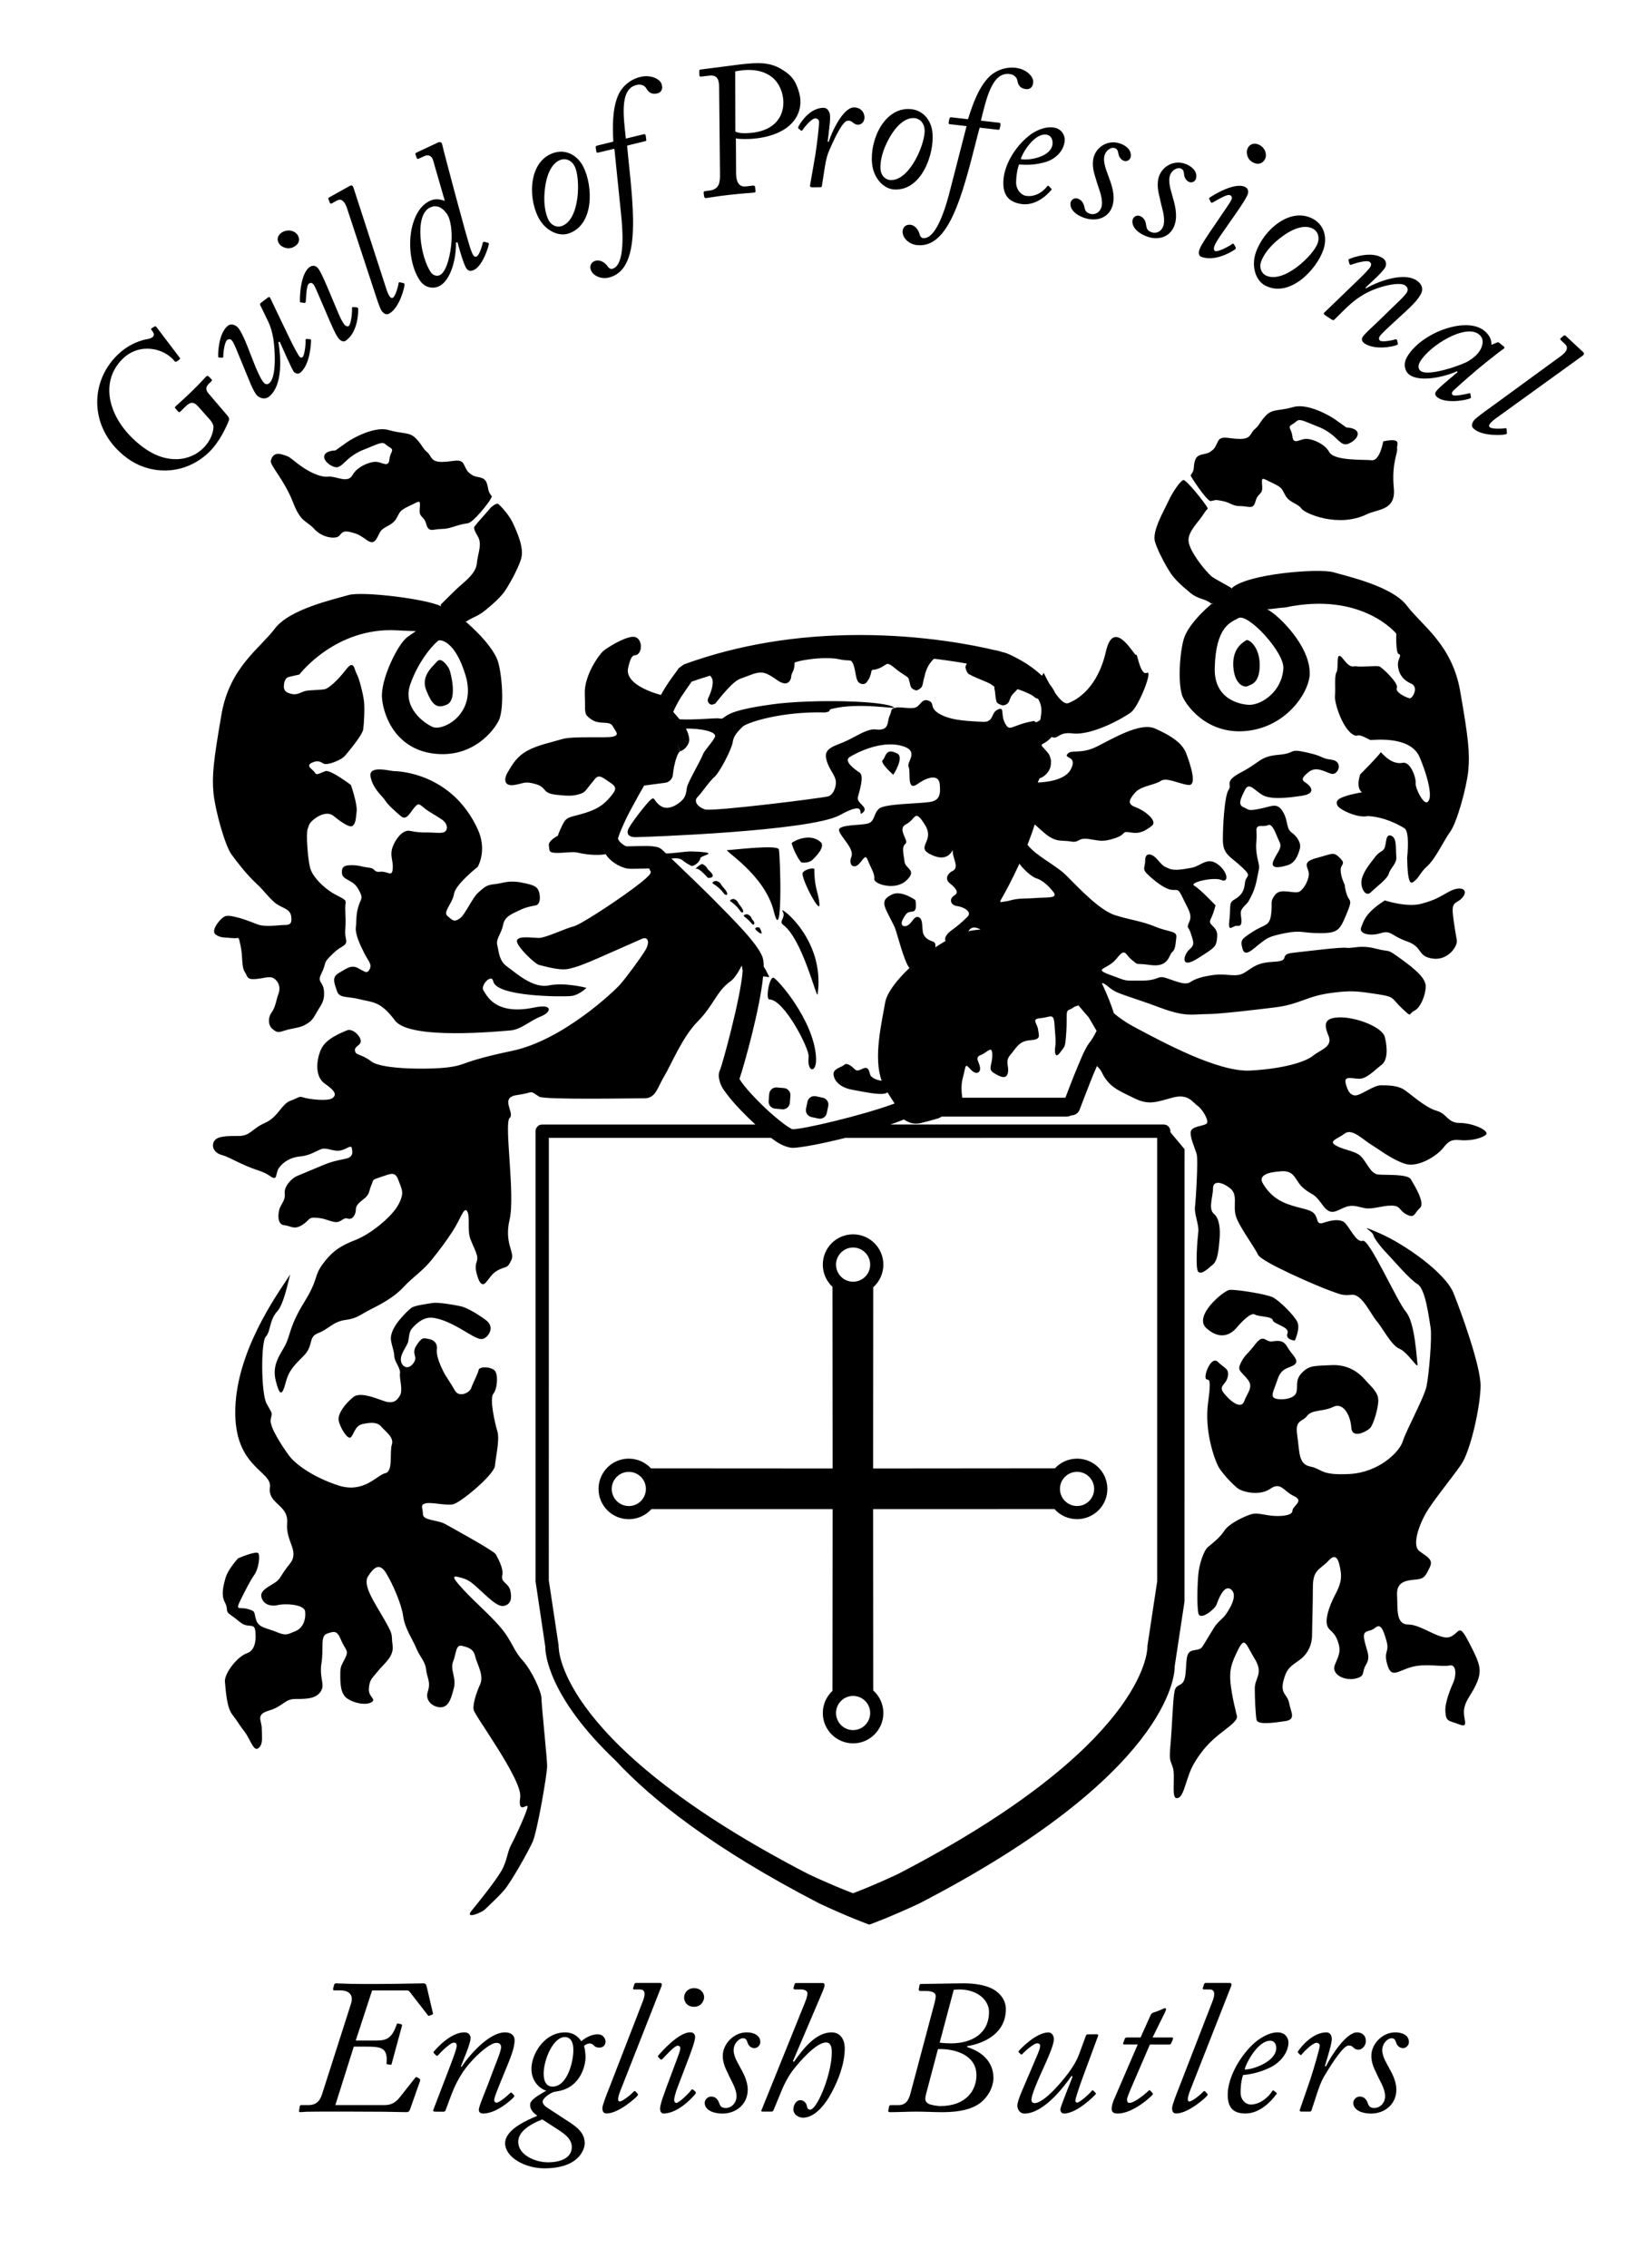 <?xml version="1.0" encoding="utf-8"?>
<!-- Generated by IcoMoon.io -->
<!DOCTYPE svg PUBLIC "-//W3C//DTD SVG 1.1//EN" "http://www.w3.org/Graphics/SVG/1.1/DTD/svg11.dtd">
<svg version="1.1" xmlns="http://www.w3.org/2000/svg" xmlns:xlink="http://www.w3.org/1999/xlink" width="734" height="1024" viewBox="0 0 734 1024">
<g>
</g>
	<path d="M377.626 571.024c0 4.24 3.448 7.708 7.708 7.708 4.26 0 7.718-3.458 7.718-7.708s-3.458-7.728-7.718-7.728c-4.24 0.010-7.708 3.478-7.708 7.728v0zM377.626 773.468c0 4.24 3.448 7.728 7.708 7.728 4.26 0 7.718-3.478 7.718-7.728s-3.458-7.708-7.718-7.708c-4.24 0.008-7.708 3.458-7.708 7.708v0zM376.090 672.796l-0.078-91.754c-2.666-2.502-4.356-6.048-4.356-10.018 0-7.554 6.124-13.68 13.68-13.68s13.67 6.124 13.67 13.68c0 4.038-1.768 7.708-4.57 10.212l-0.058 90.47v1.11l0.058 90.47c2.802 2.522 4.57 6.144 4.57 10.212 0 7.554-6.116 13.68-13.67 13.68s-13.68-6.124-13.68-13.68c0-3.942 1.69-7.536 4.356-10.018l0.078-90.684zM284.028 664.596c-4.25 0-7.718 3.44-7.718 7.708s3.468 7.728 7.718 7.728c4.26 0 7.718-3.458 7.718-7.728 0-4.27-3.448-7.708-7.718-7.708v0zM486.508 664.576c-4.26 0-7.738 3.44-7.738 7.728 0 4.24 3.468 7.708 7.738 7.708 4.25 0 7.708-3.44 7.708-7.708-0.008-4.28-3.446-7.728-7.708-7.728v0zM385.828 663.078l90.662-0.078c2.502-2.686 6.058-4.376 10.028-4.376 7.536 0 13.67 6.124 13.67 13.68s-6.134 13.64-13.67 13.64c-4.076 0-7.718-1.73-10.22-4.55l-182.070 0.020c-2.512 2.802-6.134 4.55-10.212 4.55-7.564 0-13.66-6.106-13.66-13.66s6.106-13.68 13.66-13.68c3.97 0 7.516 1.69 10.028 4.396l91.784 0.058zM236.122 749.8c-4.068-4.434-4.82-8.51-9.244-14.036-4.444-5.546-12.568-12.578-16.992-17.37-4.454-4.81-6.666-7.39-2.598-6.27 4.058 1.092 4.81 1.458 9.98 6.27 5.168 4.792 8.134 7.39 10.694 6.646 2.598-0.772 3.332-2.994 2.598-6.646-0.744-3.7-4.434-3.7-3.69-7.042 0.734-3.294-2.222-8.106-2.956-9.584-0.754-1.458-19.582-11.824-22.904-13.66-3.324-1.854-9.988-1.478-9.988-4.434 0-2.976-1.45-4.096 1.12-4.83 2.608-0.734 9.236 1.11 12.578 0.376 3.324-0.734 18.46-13.284 18.838-17.37s2.222-11.834 1.11-15.514c-1.11-3.7-3.67-14.77-1.826-17.012 1.826-2.202 2.222-8.472 0.734-10.336-1.478-1.836-7.014-2.212-7.39-0.376-0.376 1.836-2.598 5.912-3.332 8.124-0.744 2.232-5.546 4.434-7.39 1.11-1.826-3.314-4.058-6.25-5.168-8.492-1.11-2.202-3.342-6.994-2.966-9.96 0.376-2.956-1.458-4.434-3.69-4.81-2.232-0.376-2.966-1.11-5.554 2.956-2.588 4.076 1.11 4.83-1.478 8.144-2.57 3.332-5.546 1.11-5.546-1.836s2.976-6.288 3.324-8.154c0.376-1.836 0.376-4.058 1.468-5.526 1.13-1.458 4.81-5.546 9.236-5.188 4.424 0.376 9.612 2.976 15.138 6.288 5.554 3.314 7.39 4.414 9.622 2.212 2.212-2.212 2.58-5.188-0.376-7.41-2.966-2.212-8.134-5.546-11.466-6.27-3.314-0.734-10.326-1.854-12.548-1.478-2.232 0.396-8.144 1.092-9.622 2.212-1.468 1.11-2.946 2.598-5.168 5.188-2.222 2.58-4.444 6.27-4.086 9.226 0.396 2.956 1.498 5.188 1.498 7.41 0 2.202 2.966 5.546 2.588 7.748-0.386 2.212 1.458 7.41 0 9.98-1.488 2.608-2.966 3.332-5.554 2.976s-11.824-5.206-15.504-2.25c-3.71 2.994-7.024 7.41-6.656 10.376 0.376 2.956 4.076 9.244 5.554 7.748 1.478-1.478 1.846-5.168 5.178-5.912 3.342-0.734 6.656-1.092 8.492 1.11 1.836 2.212 5.912 4.81 4.81 8.144-1.11 3.314 0.734 12.202-2.976 12.926-3.68 0.754-9.592 9.226-21.050 5.564-11.448-3.7-19.582-9.622-22.538-13.68-2.956-4.076-8.858-12.944-8.144-16.248 0.754-3.332 0.754-2.232-1.836-7.024-2.608-4.81-2.608-28.092-0.376-30.286 2.212-2.212 1.478-7.41 5.198-11.458 2.946-3.256 4.918-13.428 5.806-16.684-3.1 5.322-22.634 30.7-24.624 57.702-2.242 29.552 16.606 30.652 15.486 38.42-1.11 7.728 8.492 7.728 7.766 16.24-0.744 8.492 5.902 12.578 1.12 18.47-4.82 5.932-3.7 6.666-7.41 8.888-3.68 2.202-6.26 3.662-5.148 6.628 1.082 2.976 4.424 3.7 7.39 2.976 2.936-0.734 11.814-0.396 12.182 2.936 0.368 3.332-0.754 7.41-4.434 8.888-3.7 1.458-4.068 2.212-8.502 0.358-4.434-1.836-8.124-1.836-9.236-5.546-1.12-3.7 0-3.7-3.68-4.81-3.71-1.11-5.922 1.11-3.342-4.058 2.588-5.188 4.454-8.868 6.27-11.438 1.846-2.598 2.598-8.124 1.846-9.622-0.744-1.458-9.216 2.212-9.216 2.212s-4.444 4.81-5.554 8.51c-1.11 3.68-2.232 8.124-0.386 11.438 1.836 3.332-0.376 3.7 2.966 5.912 3.324 2.202 4.434 4.076 7.014 4.434 2.58 0.358 3.324 0 3.69 2.212 0.368 2.212 0.744 8.888-3.69 10.336-4.444 1.498-10.356 9.226-9.98 12.944 0.386 3.68 0.734 11.438 3.332 14.77 2.608 3.352 2.956 4.434 5.554 7.766 2.598 3.332 4.038 9.206 6.27 7.37 2.222-1.816 1.488-5.148 1.488-8.848 0-3.68-2.976-6.27 3.314-8.124 6.28-1.836 7.014-5.206 11.824-5.206 4.81 0 9.236 0 11.438-3.314 2.222-3.314-0.724-5.912 0.396-12.906 1.102-7.042-0.744-12.22 2.588-13.322 3.314-1.11 4.434-1.458 6.27 2.956 1.836 4.472 3.69 4.472 1.836 8.124-1.836 3.7-2.202 3.7-2.202 7.41s0 8.51 2.956 10.704c2.976 2.212 8.502 3.332 11.080 1.854 2.598-1.516-1.478-2.25-1.12-6.27 0.376-4.096 1.12-4.096 4.058-7.786 2.966-3.662 7.4-6.628 6.646-11.824-0.764-5.168 0.744-3.68-3.69-11.438-4.424-7.766-9.98-15.514-7.39-19.582 2.598-4.076 5.178-6.27 8.144-1.478 2.946 4.83 7.004 14.036 7.738 19.582 0.754 5.546 4.444 10.704 5.922 14.414 1.488 3.72 4.058 5.892 4.424 9.602 0.368 3.68 2.232 5.564 0.744 9.98-1.458 4.434 2.976 7.37 6.28 7.014 3.342-0.358 4.444-4.454 5.554-8.868 1.11-4.434-1.846-8.124-0.368-11.824 1.468-3.7 1.11-7.748 4.068-7.014s5.178 1.458 5.912 4.83c0.754 3.314 4.068 8.472 2.212 12.558-1.846 4.076-3.332 8.848-2.956 11.438 0.376 2.598 22.17 31.772 21.050 39.53-1.11 7.766 2.976 2.956 3.324 4.076 0.376 1.092-5.536 14.018-7.38 17.37-1.846 3.332-1.846 7.39-4.444 11.804-2.58 4.454-9.612 13.302-13.284 17.756-3.71 4.434 4.414 1.11 5.892-0.376s5.554-5.168 8.492-8.492c2.976-3.332 10.714-16.992 12.936-21.804 2.222-4.81 6.636-31.030 6.636-34.342 0-3.352-2.57-27.734-2.57-30.672s-4.398-12.612-8.454-17.036v0zM659.874 661.484c4.434-6.27 8.888-26.942 8.888-35.82s-8.51-32.526-12.202-41.752c-3.7-9.244-22.17-22.17-33.26-26.982-11.1-4.81-3.324-1.11-2.976 0.734 0.368 1.854 4.81 7.024 6.656 8.868s9.592 11.062 13.302 13.302c3.69 2.212 5.168 15.534 5.902 19.582 0.734 4.076-0.744 21.446-1.846 26.614-1.11 5.148-9.236 19.948-10.714 24.76-1.458 4.772-10.694 14.018-24.006 14.77-13.292 0.714-12.21-2.212-17.726-3.352-5.554-1.11-4.81-6.646-5.932-14.018-1.12-7.41 2.242-5.912 4.434-8.868 2.222-2.956 7.4-1.836 11.824-4.076 4.444-2.202 7.776 3.7 8.144 9.264 0.358 5.506 7.004 1.816 8.492 0.338 1.458-1.478 3.71-8.868 3.71-12.558 0-3.7-3.352-6.27-5.932-9.244-2.588-2.956-7.38-7.014-15.138-6.646-7.758 0.396-9.97 0-13.284 3.332-3.372 3.332-1.854 5.932-2.618 8.888-0.744 2.956-6.27 3.68-9.226 2.956-2.956-0.754-1.102-3.332 0.744-8.848 1.836-5.564 5.564-4.81 7.748-6.666 2.242-1.854-1.458-4.434-3.314-7.748-1.854-3.332-4.068-2.994-7.004-2.608-2.976 0.396-3.72-3.68-7.42 1.11-3.68 4.83-4.802 4.83-6.618 8.51-1.846 3.7 0 3.7 2.956 7.41 2.956 3.662 0 5.892-1.458 9.98-1.478 4.058-6.646-0.376-9.244-3.72-2.608-3.314 1.12-3.7 1.816-7.37 0.772-3.7-1.44-3.7-4.424-6.646-2.956-2.976-6.26 5.546-5.546 7.37 0.754 1.836 2.966-2.598 1.11 10.742-1.846 13.284 2.986 25.842 4.434 28.788 1.478 2.976 7.014 8.888 9.236 10.356 2.232 1.478 9.632 3.332 14.414 0 4.81-3.352 5.912 1.11 10.732 3.332 4.782 2.212-0.754 4.434-0.754 6.628 0 2.212-5.536 2.598-9.216 2.212-3.728-0.358-6.666-1.458-9.254-0.714-2.588 0.714-9.97 4.038-12.192 7.37s-5.168 5.564-7.42 7.41c-2.202 1.836-4.068 8.492-4.406 12.182-0.386 3.7-0.744 14.056 0 17.736 0.744 3.7 7.39-1.836 8.134-3.68 0.714-1.836 3.324-9.602 6.618-7.024 3.352 2.598-0.714 8.868-2.202 11.080-1.468 2.202-3.71 3.332-5.536 6.288-1.854 2.956-3.72 6.25-5.198 8.492-1.488 2.212-4.792 0.754-6.27 2.956-1.488 2.212-0.734 8.51-1.846 11.824-1.13 3.352-3.7 1.854-4.414 5.188-0.782 3.332-1.13 15.892-1.846 24.016-0.764 8.124 0 7.014 1.072 10.704 1.13 3.7-0.724 13.284 1.488 13.66 2.222 0.376 3.362-3.332 4.424-6.646 1.13-3.314 1.854-6.25 4.444-10.336 2.608-4.076 5.546-8.124 12.944-13.66 7.39-5.564 5.546-5.912 5.178-8.144s-1.13-3.7-2.25-11.428c-1.092-7.786 0.406-11.1 3.352-17.032 2.966-5.892 3.352-2.212 7.4 4.434 4.058 6.628 0 8.492 0 13.302 0 4.792 0.358 11.458 0.764 14.056 0.358 2.58 7.748 1.458 12.916 0.714 5.158-0.714 2.58-4.058 1.846-8.124-0.754-4.058-4.058-4.058-2.608-9.98 1.478-5.912 3.332-6.646 7.41-9.584 4.058-2.976 5.546-7.41 5.546-11.1 0-3.68 0.368-13.66 0.368-21.804 0-8.106 3.342-7.766 7.014-11.824 3.69-4.058 4.81 0 5.554 4.83 0.744 4.792-1.468 8.492-2.976 11.428-1.468 2.994-3.69 8.144-3.342 11.854 0.386 3.68 2.966 2.956 4.83 7.748 1.836 4.81 0.734 6.628-1.12 11.062-1.846 4.454 4.444 7.39 9.226 6.288 4.81-1.11 2.608-2.608 4.81-6.288 2.222-3.68 0.368-5.892-0.734-11.062-1.102-5.188 2.212-3.332 4.82-5.564 2.58-2.202 3.68 0.754 5.168 5.912 1.478 5.188-1.478 4.454 0.376 10.704 1.854 6.288 4.434 2.956 10.714 1.13 6.27-1.854 14.018 0 17.37-0.754 3.324-0.754 2.976 4.81 1.836 7.39-1.11 2.58-4.076 9.244-3.69 13.66 0.358 4.454 1.468 3.7 6.27 5.564 4.792 1.854 1.468-2.598 2.202-7.014 0.754-4.472 3.68-6.666 5.902-12.202 2.212-5.564 1.13-8.492-3.69-17.736-4.792-9.264-4.068-4.434-8.482-2.598-4.454 1.836-12.936-5.546-18.838-5.546-5.912 0-4.84-7.024-5.188-13.302-0.376-6.27 4.424-6.646 8.492-7.024 4.076-0.358 4.434-1.854 6.288-5.546 1.806-3.7-1.508-4.792-4.82-7.39-3.342-2.598 0-12.578 4.414-19.204 4.46-6.64 10.024-13.306 14.448-19.596v0zM104.606 385.874c2.976 4.068 7.39 9.612 11.070 12.954 3.68 3.314 6.636 7.748 9.622 9.592 2.966 1.826 5.902 2.202 6.26 5.546 0.396 3.332-0.724 3.71-3.304 3.71-2.588 0-8.502 1.11-12.22-0.386-3.7-1.458-6.636-2.58-9.98-3.332-3.324-0.724-4.414-0.724-6.27 1.13-1.836 1.854-4.454 5.546-2.202 7.014 2.202 1.488 4.058 1.12 7.37 1.488 3.324 0.368 2.608-1.488 3.69 3.314 1.11 4.81 0.376 9.612 1.854 11.824 1.478 2.222 0.734 3.69 5.168 3.324 4.434-0.368 6.636-1.846 8.868 0.376 2.212 2.212 1.854 4.82 1.13 6.636-0.754 1.854-1.13 5.564-2.976 8.114-1.854 2.598-1.458 5.932 0.368 7.41 1.846 1.468 2.222 1.854 5.536 0.744 3.352-1.11 6.646-1.11 9.244-2.588 2.58-1.478 3.324-2.222 5.178-5.574 1.836-3.314 3.69-4.792 3.332-9.584-0.376-4.792-3.332-3.7-1.11-8.134 2.212-4.444 0.734-4.444 3.68-7.39 2.966-2.956 2.966-2.956 5.912-4.802 2.966-1.846 0.744-2.976 1.12-7.39 0.376-4.424 0-6.628 0-9.988 0-3.324 1.478-2.956-3.69-5.546-5.198-2.588-11.090-8.134-12.192-12.558-1.12-4.444-1.854-15.524-1.12-17.388 0.744-1.836 0.376-2.58 3.332-4.81 2.966-2.202 6.28-2.966 8.492-1.082 2.212 1.816 7.014 5.526 8.472 4.414 1.488-1.11 1.488-3.342 1.854-6.628 0.376-3.332-2.588-11.844-2.588-11.844s-9.236-6.994-11.466-6.26c-2.222 0.714-4.048 2.212-4.792 0.714-0.754-1.45-4.444-2.956-1.478-4.434 2.946-1.458 4.048-0.348 5.546 0.396 1.478 0.744 7.766-1.488 9.602-3.7 1.846-2.222 7.758-9.244 8.134-11.824 0.376-2.588 0.734-9.244 0.376-12.578-0.376-3.324-2.212-10.694-3.342-12.548-1.11-1.864-1.11-6.666-4.802-1.864-3.7 4.82-7.766 8.502-9.622 8.858-1.854 0.376-6.636 0.376-8.482 0.744-1.846 0.376-3.7 1.854-5.912 1.488-2.202-0.368-4.048-1.12-4.048-3.332 0-2.222 0.734-4.058 2.202-4.424 1.488-0.376 4.802-1.11 4.802-1.11s16.268-21.446 43.964-19.958c3.284 0.184 6.124 0.3 8.676 0.368 0 0-3.41 2.3-4.232 2.976-4.058 3.332-11.814 18.838-11.080 27.338 0.764 8.482 6.636 23.638 24.76 25.126 18.114 1.478 27.406-12.78 28.46-16.278 2.202-7.39 0.59-21.93-1.12-26.238-3.052-7.758-13.94-16.906-13.94-16.906l-0.484-0.086c3.7-2.588 5.198-2.232 9.244-5.554 4.058-3.332 5.912-5.168 7.776-7.39 1.826-2.212 6.636-10.714 8.106-15.504 1.478-4.82-1.468-11.448-3.67-16.268-1.768-3.806-5.584-7.806-6.57-8.608-1.004-0.764-3.71 1.864-3.71 1.864 0.184 0.184-7.42 8.106-7.284 8.848 0.232 1.276 0.58 2 1.652 3.796 2.232 3.69 0 7.766-0.358 12.182-0.386 4.434-4.81 7.766-8.144 10.724-1.276 1.13-4.512 4.338-8.212 8.028l0.184 0.744c-6.28-3.314-35.56-6.908-41.848-5.082-6.27 1.864-26.596 6.28-33.242 15.148-6.646 8.878-20.326 17.38-24.044 38.428-3.67 21.050-4.414 28.082-3.67 35.84 0.768 7.832 5.202 23.712 8.168 27.77v0zM198.146 289.194c0.734-0.368 7.304-0.096 12.094 15.592 5.41 17.62-10.162 25.446-14.77 23.474-4.076-1.758-13.766-8.898-10.162-19.234 4.076-11.632 11.574-19.214 12.838-19.832v0zM234.654 411.020c2.946-1.468 5.536-1.864 7.362-2.212 1.854-0.386 2.222-3.342 1.498-5.922-0.754-2.58-2.242-3.324-8.144-4.414-5.902-1.12-8.106 0.376-11.814 0.724-3.69 0.386-4.454 1.12-7.39 3.69-2.956 2.588-5.922 9.988-8.482 11.834-2.608 1.836-3.342 0.754-5.564-1.11-2.202-1.846 2.222-5.564 2.956-9.988 0.744-4.434 10.704-12.192 10.704-12.192s4.434-7.39 0-17.012c-11.698-25.416-35.83-26.218-37.686-26.218s-11.824-2.966-10.704 2.598c1.102 5.536 5.546 8.83 6.636 10.704 1.12 1.826 4.434 4.81 7.024 7.014 2.588 2.202 4.058-1.488 6.28-4.076 2.232-2.57 2.232-0.744 6.28 1.854 4.068 2.58 3.69 2.222 5.892 3.68 2.232 1.478 2.976 3.71 1.864 5.188-1.11 1.458-4.444 0.734-7.758 0.734-3.342 0-4.802 0-8.492-0.734-3.69-0.764-7.38 5.158-8.114 8.482-0.754 3.324 0.734 5.188 0.368 8.858-0.368 3.69-2.212 0.764-5.546 1.11-3.342 0.368-1.864-1.478-5.188-1.836-3.332-0.376-4.434-1.12-7.766-1.12-3.332 0-4.434 0.744-4.434 2.956 0 2.222 0.764 2.598 3.342 4.068 2.588 1.468 3.324 2.222 4.81 5.168 1.468 2.956 0.368 2.956-0.764 6.666-1.092 3.69-0.734 6.27-1.092 9.216-0.376 2.956 1.846 7.766 3.7 11.438 1.836 3.69 3.7 5.198 2.58 7.39-1.12 2.202-1.836 1.478-5.198-0.376-3.314-1.826-5.526 0.376-8.84 2.212-3.332 1.864-1.854 4.82-0.744 8.144 1.11 3.324 4.424 2.192 10.346 3.68 5.902 1.478 9.236 0.754 15.872 9.622 6.646 8.868 47.306 4.81 52.108 4.434 4.802-0.386 8.878-4.434 13.66-6.28 4.802-1.864 5.922-5.912-2.966-4.058-17.66 3.67-21.408-5.554-22.886-7.758-1.488-2.222 3.69-7.776 4.434-4.086 1.4 7.042 31.416 7.042 35.096 6.646 3.7-0.358 7.014-3.68 7.014-3.68s-9.592-2.608-17.012-1.11c-7.39 1.468-15.138-5.912-18.838-8.502-3.68-2.588-3.68-6.636-4.434-9.612-0.744-2.946 1.846-5.168 2.608-9.216 0.756-4.008 4.466-5.13 7.422-6.598v0zM551.63 397.34c3.324 1.488 3.324-3.342-1.478-7.014-4.802-3.69-7.738 0.754-11.804 1.478-4.076 0.744-7.766 1.488-10.366 0.368-2.588-1.102-2.588-1.102-5.178-4.048-2.598-2.966-5.536-3.362-5.536 0.358 0 3.69-1.846 3.69 1.836 7.014 3.69 3.352 7.39 5.922 9.98 6.28 2.608 0.368 2.966-1.11 5.178 3.69 2.212 4.792 4.434 7.39 2.966 10.704-1.478 3.332-0.368 1.846 0.744 5.554 1.13 3.7 1.826 4.81-0.744 7.014-2.57 2.232-4.444 9.226 3.7 4.068 8.134-5.188 8.502-5.188 8.868-9.988 0.348-4.802-4.454-4.802-2.966-7.748 1.478-2.966 2.212-6.28 2.212-6.28s-7.004-7.39-9.592-8.858c-2.592-1.48 8.866-4.070 12.18-2.592v0zM584.852 605.32c0 0 2.608-5.546 1.13-8.452-1.45-2.994-8.134-9.642-11.080-11.1-2.956-1.458-16.992-3.68-19.572-3.332s-16.636 11.834-10.318 17.37c6.26 5.546 11.022 2.598 13.284 0 2.212-2.58 6.636-7.39 8.492-6.27 1.836 1.11 7.776 0.754 8.114 2.58 0.386 1.854 7.776 2.976 6.646 5.912-1.112 2.954 3.304 3.292 3.304 3.292v0zM619.242 402.866c2.58-2.58 7.39-5.912 8.114-8.482 0.734-2.588 3.71-4.434 3.342-7.758-0.368-3.352 0.376-8.134-2.202-9.236-2.618-1.12-2.232 2.956-2.986 5.178-0.744 2.202-2.212 1.468-4.424 4.434-2.212 2.956-4.82 5.902-5.902 9.602-1.11 3.694 1.48 8.862 4.058 6.262v0zM661.004 404.712c2.212-3.314-1.488-4.782-6.27-2.202-4.82 2.57-5.902 3.68-12.568 5.526-6.656 1.854-16.636-1.458-16.636-1.458s-3.7 2.232-6.26 4.82c-2.608 2.57-3.352 4.424-4.454 7.38-1.11 2.956 4.086 4.048 8.868 2.58 4.82-1.468 4.434 1.102 11.824 3.7 7.4 2.588 4.444 6.636 11.448 7.758 7.024 1.11 11.448-5.546 11.080-8.134-0.348-2.588-1.458-7.738-1.854-12.916-0.376-5.2 2.6-3.722 4.822-7.054v0zM659.506 507.054c-5.892 0-5.536-4.058-10.684-5.536-5.188-1.458-11.854-7.776-14.78-9.602-2.976-1.864-7.4-1.864-10.366-1.864s-7.766 3.69-10.704 4.454c-2.966 0.724-4.444-2.232-5.178-5.554-0.734-3.352 2.956-1.864 6.28-1.864 3.324 0 7.014-4.058 9.94-6.26 2.994-2.232 2.618-8.134 1.498-12.578-1.102-4.424-12.558-8.868-19.948-8.868-7.38 0-7.758 2.966-5.546 8.124 2.202 5.188-3.342 6.28-7.014 9.254-3.7 2.936-14.036 5.892-28.44 6.636-14.432 0.714-39.51-12.954-51.354-19.214-4.752-2.522-7.844-4.734-10.086-6.684-1.13-3.622-2.878-8.192-5.43-13.544 1.256-0.212 2.676 1.68 5.178 3.226 2.946 1.836 9.226 3.342 21.040 7.766 11.824 4.434 14.78 2.956 21.078 2.956 6.27 0 24.006-2.212 30.276-2.956 6.27-0.744 9.244-1.846 14.432-3.7 5.14-1.836 8.106-2.58 15.128-3.324 6.994-0.744 10.704 0 18.104 1.102 7.39 1.14 5.554 1.854 10.356 6.288 2.416 2.26 3.052 2.888 3.458 2.772 0.406-0.126 0.608-0.946 2.048-1.662 2.986-1.468 5.198-7.4 5.198-11.080 0-3.7-4.81-7.758-11.458-12.568s-4.038-2.588-11.070-4.434c-7.014-1.826-10.356 0-13.302-0.376-2.946-0.368-17.012 1.488-24.006 2.222-7.024 0.754-0.754 3.69-8.492 4.058-7.766 0.386-9.244 2.222-13.322 4.82-4.048 2.58-7.766 0.368-13.65 1.102-5.902 0.754-8.888 1.846-11.1 3.314-2.222 1.498-6.27-0.368-10.694-1.826-4.424-1.478-2.966 1.13-11.448 1.13-8.502 0-5.902 0.338-14.046-2.608-8.144-2.966-1.102-2.222 2.976-7.38 4.058-5.188 3.7-1.836 7.014 0.744 3.324 2.598 0.386 1.12 8.492 2.222 8.124 1.102 8.124-4.81 9.612-5.912 1.468-1.13 1.468-3.71 1.836-6.646 0.386-2.976-3.342-2.222-9.584-4.81-6.288-2.588-11.090-2.946-18.104-5.168-7.042-2.222-16.644-12.578-21.842-17.756-5.024-5.042-13.506-8.704-17.698-14.026 1.22-3.134 2.37-6.244 3.258-9.192 1.072 0.956 2.338 2.106 4.096 3.632 5.536 4.82 8.144 3.324 12.182 4.068 4.058 0.754 2.994-1.846 8.124-1.11 5.206 0.754 6.308 1.458 11.862-0.376 5.516-1.846 2.588-3.324 7.004-2.588 4.424 0.744 6.646-0.734 9.592-2.966 2.976-2.212-3.314-7.014-7.39-8.482-4.048-1.468-2.588-3.7 0-6.656 2.598-2.936 8.888-3.332 11.448-5.168 2.598-1.826 8.492 1.458 12.578 1.836 4.058 0.396 0.734-9.592-1.12-14.404-1.846-4.802-7.4-8.144-14.018-11.090-6.666-2.946-18.838 4.434-26.248 8.134-7.4 3.69-11.466 1.13-13.312 3.352-1.846 2.202 4.81 0.734 1.468 7.014-2.588 4.898-11.148 5.738-14.868 5.884 0.348-1.072 0.812-1.846 0.966-1.962 1.912-0.512 5.052-3.188 4.966-6.926-0.010-0.068-0.038-0.096-0.038-0.174 0.020-0.184 0.106-0.318 0.096-0.502-0.31-2.588-1.188-3.632-1.97-4.454-0.202-0.27-0.416-0.492-0.598-0.686-0.136-0.136-0.26-0.26-0.358-0.406-0.484-0.54-0.908-1.004-1.15-1.304-0.096-0.136-0.136-0.202-0.174-0.26 0.028-0.154 0.058-0.328 0.154-0.598 1.468-0.676 3.034-1.73 4.366-3.304 3.072 1.342 2.82-2.406 9.352-1.604 8.868 1.102 23.272-7.024 26.614-9.622 3.342-2.588 9.988-19.204 7.014-17.726-2.966 1.478-4.434-9.602-4.802-8.134-0.386 1.488-9.97-17.726-13.68-1.468-3.68 16.248-12.916 21.794-17.002 23.282-1.7 0.618-3.902-1.71-5.902-4.588-0.628-1.362-1.516-2.714-2.588-4.106-1.526-2.704-2.598-4.984-2.598-4.984s-0.348 0.56-0.782 1.324c-3.15-2.936-6.404-5.198-9.13-6.734-3.536-2.106-6.376-3.246-7.226-3.564-0.318-0.106-1.004-0.29-2.116-0.57-1.536-0.512-2.676-0.724-3.082-0.744-8.278-2-31.454-6.792-60.706-6.792-28.518 0-55.17 4.444-79.216 13.186l-0.28 0.106-0.252 0.184-2.154 1.564-0.3 0.55c-0.154 0.242-0.532 0.744-1.044 1.42-1.7 2.3-4.464 6.028-6.618 10.096l-0.028-0.048c0 0-16.636-4.058-14.78-12.192 1.854-8.124 2.986-4.434 4.82-6.636 1.826-2.222 1.082-7.776-2.966-7.41-4.076 0.386-11.070 4.81-12.936 6.28-1.846 1.478-8.868 11.080-8.492 19.592 0.368 8.502-0.744 8.858 2.966 11.438 3.69 2.598 8.134 0.376 9.612 2.976 1.468 2.58 3.352 4.048 0 4.81-3.332 0.724-18.104-0.386-22.886 1.11-4.83 1.478-10.724 2.58-15.554 5.178-4.772 2.598-6.628 5.912-8.848 9.592-2.202 3.69-1.488 6.646 2.956 5.912 4.444-0.724 4.444-1.836 9.612-0.376 5.178 1.488 2.608 4.076 9.254 4.81 6.636 0.744 8.114 0.386 10.694-0.358 2.58-0.764 2.966-2.222 5.178-4.802 2.212-2.58 2.588-4.434 6.28-1.836 3.69 2.56 5.902 3.314 3.332 6.628-2.608 3.332-5.178 6.28-12.202 8.492-7.014 2.212-8.502 1.488-10.326 5.168-1.836 3.7-2.232 5.188-2.232 5.188s-4.424 2.232-4.068 4.434c0.386 2.212-0.358 3.332 3.7 3.332 4.068 0 7.38-0.744 9.98 0 2.058 0.58 8.328 1.382 11.93 0.56 2.986 4.444 7.7 6.008 9.332 6.414 1.092 0.194 1.662 0.202 2.358 0.212h0.444c0.946 0 2.048-0.038 3.236-0.068 1.256-0.028 2.608-0.078 3.826-0.078 0.232 0 0.406 0.010 0.628 0.010-0.058 1.652 2.888 0.908-3.7 6.222-7.748 6.27-27.32 19.214-30.652 19.948-3.324 0.744-12.568 5.178-15.504 5.178-2.966 0-9.236-1.13-9.97 1.102-0.764 2.212 8.124 10.714 9.97 11.090 1.836 0.368 8.878 2.598 12.916 1.846 4.068-0.764 8.492-2.608 14.414-5.198 5.912-2.57 16.636-7.37 19.214-8.472 2.588-1.12 3.68 1.488 1.458 5.178-2.202 3.7-8.84 12.568-11.428 15.504-2.618 2.976-25.86 25.146-48.784 29.948-22.904 4.792-20.306 6.28-28.46 7.37-8.114 1.12-30.294 1.12-35.076-2.588-4.81-3.68-7.014-2.57-7.39-4.792-0.376-2.232 2.588-2.232 2.588-4.444 0-2.212-3.7-5.902-6.28-4.802-2.588 1.12-9.226 3.68-11.438 8.124-2.232 4.444-3.332 12.558 1.458 15.9 4.81 3.314 5.554 5.178 3.342 6.628-2.212 1.488-10.714 0.376-12.936-0.348-2.202-0.764-1.854 0-5.902 1.468-4.058 1.468-5.546 7.38-11.448 9.97-5.912 2.588-6.636 5.922-11.824 5.922-5.178 0-9.602 0-11.080 2.202-1.488 2.222-0.368 5.188 2.966 6.28 1.188 0.396 1.614 0.532 2.038 0.656 0.764 0.28 1.468 0.676 6.444 3.044 7.766 3.71 10.008 3.352 13.67 5.912 3.71 2.598 2.232-1.102 4.058-3.68 1.864-2.58 5.198-4.81 9.622-5.168 4.444-0.386 7.39-2.618 9.622-3.342 2.212-0.754 5.168 1.102 8.124 0.724 2.966-0.358 5.178-2.936 5.536-1.102 0.376 1.846 0.764 4.068-2.956 4.792-3.69 0.772-5.912 1.14-10.346 2.986-4.444 1.836-8.858 3.69-11.458 4.792-2.588 1.11-5.892 4.81-5.554 7.786 0.386 2.956-1.458 4.792-2.202 6.628s-1.478 7.39 1.846 7.766c3.314 0.358 4.434 2.212 8.124 0 3.7-2.212 2.588-3.72 6.636-3.332 4.058 0.358 4.444 1.11 7.766 1.836 3.324 0.754 4.058-2.232 6.27-1.478 2.202 0.754 3.69-1.836 3.69-4.058 0-2.232 1.846-3.332 4.048-5.168 2.232-1.854 1.864-3.332 2.976-5.932 1.12-2.58 0-2.202 4.434-3.67 4.414-1.468 6.27-2.588 7.766 1.468 1.458 4.076 2.956 5.546 0 11.062-2.966 5.546-12.568 13.302-19.214 15.892-6.646 2.608-10.356 4.81-14.8 10.704-4.424 5.932-1.836 6.646-8.482 17.388-6.628 10.724-6.27 14.79-8.482 19.224-2.222 4.414-6.27 8.848-4.434 16.248 1.846 7.37 2.956 6.646 4.434 1.11 1.468-5.546 3.324-7.39 8.114-12.202 4.82-4.83 1.854-8.51 6.646-10.356 4.81-1.836 6.646-5.148 12.202-5.912 5.554-0.714 6.28-2.212 12.21-5.168 5.892-2.956 10.684-5.912 14.394-9.96 3.69-4.076 8.472-7.014 12.568-12.202 4.068-5.168 5.554-7.014 9.236-12.578 3.68-5.546 5.168-11.438 6.646-9.226 1.468 2.212 0 8.848 1.468 12.558 1.478 3.7 2.212 4.81 2.976 7.41 0.734 2.56-1.12 3.332-0.386 7.014 0.744 3.68 2.222 7.748 4.444 5.188 2.212-2.598 2.946-4.454 6.27-5.932 3.324-1.478 3.324-0.358 5.178-4.076 1.846-3.662-3.352-7.37-0.744-18.452 2.588-11.080-2.608-43.598 0-45.81 2.588-2.222-4.81-9.226 3.342-10.336 8.134-1.12 5.198-2.474 9.97 0.724 2.202 1.478 42.486 0.734 47.654 0.734 5.188 0 5.892-5.178 8.868-9.97 2.966-4.81 8.144-17.726 15.148-24.74 7.024-7.024 8.492-13.68 14.79-18.122 1.778-1.236 3.44-3.942 5.092-7.11 0.116 0.764 0.252 1.604 0.406 2.454-0.956 12.5-9.264 42.496-10.192 44.564-0.55 1.052-0.638 2.27-0.638 2.888 0.416 3.874 1.864 5.776 3.546 7.97 0.406 0.512 0.822 1.044 1.246 1.652 3.11 3.826 7.4 8.25 11.776 12.268h-96.3c-0.812 0-1.564 0.3-2.126 0.87-0.56 0.57-0.88 1.334-0.88 2.134v203.216l4.414 29.628c0 0.020 0 0.058 0 0.096-0.010 2.936 1.352 22.392 31.754 51.258 16.452 17.718 44.408 39.908 92.064 64.522 13.118 6.144 21.804 9.284 21.872 9.302l0.628 0.222 0.696-0.222c0.048-0.020 8.732-3.158 21.814-9.264 112.65-58.232 115.48-102.874 115.46-106.97v-0.194l4.434-29.232 0.020-204.23-6.396-7.66v-0.484c0-0.822-0.328-1.556-0.898-2.134-0.56-0.56-1.304-0.87-2.126-0.87h-123.43c2.164-0.764 4.232-1.508 6.116-2.27 1.806 1.256 3.604 1.884 5.478 1.884 0.696 0 1.41-0.086 2.134-0.27 5.816-1.44 8.018-2.192 8.106-2.212l1.342-0.696h56.166c0.87 0 1.652-0.232 2.406-0.57h0.010c1.652 0 3.15-1.062 3.738-2.646 0 0 2.126-5.758 4.56-11.862 0.996-2.598 2.184-5.41 3.226-7.766 0.996 0.976 1.73 1.904 2.144 2.754 3.342 7.024 8.144 8.492 14.79 11.824s10.336 1.498 17.35-0.348c7.042-1.874 8.888 2.192 11.1 3.67 2.202 1.478 5.574 7.024 4.086 8.144-1.498 1.102-6.288 1.102-7.024 3.332-0.744 2.222 1.816 7.748 2.588 10.356 0.754 2.58-0.368 20.664-0.764 23.996-0.328 3.352 1.836 7.766 1.508 11.080-0.386 3.332-1.508 16.636 0 18.114 1.468 1.458 4.414-1.478 6.646-3.332 2.202-1.874 2.57-7.042 2.966-11.476 0.368-4.414 0-9.226-2.608-11.428-2.608-2.232-0.358-7.786-0.358-11.458 0-3.7 4.068-2.956 7.758 0 3.67 2.956 1.12 7.766 2.58 12.578 1.488 4.792 8.482 14.036 9.97 17.37s27.338 14.414 32.516 16.24c5.188 1.874 5.536 2.232 9.97 1.874 4.444-0.396 8.502 8.848 11.080 11.804 2.608 2.976 6.656 11.080 10.356 12.578 3.68 1.478 8.482 9.602 8.134 7.014-0.386-2.58-1.12-18.828-5.188-23.638-4.058-4.792-16.636-33.26-19.572-32.13-2.966 1.11-6.28-7.014-8.492-8.492-2.222-1.478-5.922-0.754-9.254 0.358-3.332 1.13-2.212-1.836-4.058-4.038-1.846-2.232-6.27-2.232-12.21-4.454-5.892-2.232-8.84-5.546-11.062-9.244-2.232-3.7 2.222-5.178 8.472-5.536 6.288-0.376 5.912 4.424 9.98 7.758 4.076 3.332 4.454 1.836 8.144 7.014 3.69 5.188 5.546 3.7 9.584 1.854 4.076-1.854 5.922-0.754 9.632 0 3.69 0.734 7.728-1.11 12.21-1.11 4.414 0 3.324 2.202 6.994 4.058 3.71 1.836 3.324-0.714 5.892-2.956 2.608-2.232-2.588-10.376-4.038-12.944-1.488-2.58-11.448-1.846-14.78-2.202-3.332-0.376-4.82-4.81-7.4-7.776-2.588-2.976-7.39-2.976-11.458-5.178-4.058-2.222 0.368-2.946 3.72-5.536 3.314-2.598 8.472 2.956 12.202 5.158 3.68 2.222 9.216 6.656 15.128 8.51 5.902 1.836 14.394-3.7 17.022-7.032 2.57-3.332 4.038-4.048 7.728-3.68 3.72 0.358 8.878-0.368 11.458-2.212 2.636-1.804-5.488-5.524-11.42-5.524v0zM468.126 396.598c2.588 0.754 5.564 3.352 7.766 6.27 2.202 2.956-3.332 2.212-7.766 2.598-4.424 0.368-8.124 0-11.824 1.11-0.946 0.29-2.588 0.55-4.444 0.782l0.010-0.106c0-0.358 0.038-0.724 0.492-1.42 2.058-3.526 5.13-9.37 8.096-15.834 2.134 2.918 5.786 6.058 7.67 6.6v0zM308.372 313.634c1.594-2.444 3.198-4.656 4.076-5.854 2.762-0.986 5.536-1.846 8.288-2.696 0.656 0.638 1.198 1.488 1.198 3.034 0 1.526-0.502 3.796-1.962 6.966-0.020 0.184-0.164-0.020-0.29 1.092v0.020c0 0.54 0.212 1.034 0.598 1.41 0.368 0.368 0.86 0.59 1.4 0.59 2.598-0.83 1.218-0.792 1.952-1.168 1.546-2 7.67-9.738 10.964-10.636 3.894-1.352 6.694-2.782 9.042-2.714 1.15 0 2.26 0.252 3.738 1.092 3.516 1.846 4.424 3.448 7.178 3.844 2.154-0.106 2.772-2.144 2.82-3.062 0.078-1.864 1.362-2.232 1.516-5.612 0-0.232 0-0.474-0.010-0.696 1.546-0.946 9.506-2.202 14.752-2.058 2.222 0 4.116 0.184 4.908 0.396 5.564 1.226 5.564-0.126 6.55 1.69 0.54 0.754 1.004 2.812 1.314 4.636 0.174 0.938 0.31 1.806 0.58 2.628 0.28 0.638 0.55 2.116 2.686 2.358 0.86-0.010 1.246-0.348 1.564-0.532 3.274-4.010 1.498-6.202 3.498-5.922 3.894-0.648 5.506-2.986 6.288-2.638 0.368 0 1.11 0.164 2.55 1.382 5.864 4.878 6.772 3.844 7.1 6.298 0.764 1.71-0.068 3.332 3.198 4.29 3.574-1.188 2.608-2.966 3.7-6.182 0.772-4.076 2.686-6.684 4.328-8.154 5.612 0.686 10.588 1.44 14.838 2.202-0.396 0.59-0.734 1.334-0.628 1.874 0.956 3.72 2.048 2.724 2.782 3.564 2.474 1.226 6.946 2.812 8.626 3.826 2.54 1.98 1.12 0 1.894 3.198 0.116 1.004 0.202 1.922 0.28 2.656 0.068 0.396 0.106 0.706 0.184 1.13 0.464 0.144-0.84 1.546 3.062 2.646 2.318-0.26 2.58-1.516 2.812-1.738 0.734-1.68 0.676-2.396 2.338-4 0.724-0.706 1.218-1.284 1.488-1.604 0.318 0.078 0.898 0.222 1.68 0.55 4.27 1.574 5.564 2.598 5.816 2.85 0.638 0.648 1.256 0.83 1.806 0.908 1.168 1.99 1.478 3.594 1.526 5.206 0 1.168-0.174 2.416-0.406 3.778 0.116 0.812-1.382 1.41-2.116 1.69-0.444-0.55-0.938-0.618-0.938-0.618-10.346 1.854-10.704 5.188-12.926 1.11-2.232-4.058 0-7.748-3.332-6.27-3.324 1.458-1.488 5.902-7.032 5.536-5.536-0.368-13.292-0.368-18.828-3.324-5.554-2.966-2.212-5.188-5.554-6.28-3.342-1.102-3.342 2.976-6.646 3.342-3.324 0.348-6.26-0.734-8.492 0-2.222 0.754-1.102 1.12-2.222 3.332-1.102 2.212-0.348 5.546-3.342 6.27-2.956 0.744-2.956-0.744-6.994 0.744-4.068 1.468-6.656 3.68-12.568 5.912-5.912 2.202-6.646 4.058-5.546 7.748 1.102 3.7 3.68 6.28 4.058 8.868 0.358 2.588-1.092 6.27-3.332 7.014-2.212 0.744-52.456 7.014-55.788 5.922-3.342-1.13-5.188-3.71-3.342-5.564 1.854-1.836 5.554-7.38 7.766-9.226 2.202-1.846 7.758-12.568 8.124-15.514 0.368-2.946 2.396-4.984 4.444-7.014 1.826-1.846 17.38-7.014 37.298-6.462 3.604-0.598 0.676-1.188 3.342-1.68 11.824-2.928 28.778 0.242 27.89-0.522-3.498-3.168-37.414-3.884-54.88-1.488-4.772 0.666-16.23 2.222-20.664 4.984-2.28 1.41-1.748 1.748-3.594 1.382-1.324-0.26-10.936 0.792-17.794 0.416-1.102-1.294-2.174-2.464-2.888-3.362 0.544-1.37 2.294-4.984 4.274-7.794v0zM442.912 419.696c-1.526 0.144-3.004 0.318-4.318 0.532-0.376 0.068-0.792 0.202-1.178 0.28 0.888-1.508 2.24-2.532 5.496-0.812zM522.696 513.778v200.22l-4.396 29.098c-0.028 0.454-0.028 0.618-0.028 0.618-0.020 1.632-0.898 44.554-112.698 102.478-10.23 4.792-17.66 7.69-20.258 8.676-2.608-1.004-10.076-3.884-20.344-8.732-111.684-57.83-112.592-100.742-112.612-102.412h-0.096l0.078-0.618-4.454-29.552 0.028-199.766h100.39c2.878 2.242 5.604 3.902 8.994 4.454 0.454 0.048 0.666 0.048 0.946 0.048 4.038-0.144 13.37-1.942 23.542-4.492l140.908-0.020zM427.204 424.824c-1.564 0.888-3.15 1.884-4.714 2.936 0.154-1.188-0.068-2.25-0.888-2.522-2.222-0.754-4.454-1.846-4.82-4.81-0.358-2.946 0-5.546-1.836-6.28-1.826-0.734-2.588 1.836-4.434 3.352-1.846 1.458-4.434 0.724-2.608-2.598 1.864-3.342 2.232-2.966 4.454-3.342 2.202-0.368 1.102-5.168 1.102-5.168s-6.25-4.454-10.326-2.598c-4.086 1.846-4.086 3.69-3.342 5.912 0.734 2.222 3.342 6.646 4.434 9.236 0.946 2.212 4.038 15.090 6.55 18.142-5.816 5.516-10.23 11.302-10.964 15.63-1.662 9.612-5.342 24.798-1.574 35.3-2.918-0.444-4.956-1.652-5.246-2.946-0.396-1.458-0.764-3.332-2.608-2.782-1.854 0.57-2.986 1.854-4.454 0.386-1.45-1.468-3.506-2.966-4.608-1.854-1.11 1.102-4.984 1.662-4.82 4.24 0.184 2.608 2.424 5.912 8.52 7.014 6.076 1.12 13.66 2.762 15.678 1.284 0.068-0.038 0.096-0.116 0.154-0.164 1.13 1.826 2.212 3.546 3.246 5.072-14.694 5.458-42.158 11.834-46.138 11.612l-0.188 0.008c0.126 0.020 0.126-0.020 0.126-0.020-2.076-0.696-9.072-6.26-14.548-11.786-2.802-2.762-5.41-5.604-7.206-7.864-0.908-1.15-1.614-2.134-2.010-2.82-0.048-0.078-0.086-0.144-0.126-0.202 2.424-7.226 9.264-31.908 10.684-46.312 0.3 0.020 0.56 0.028 0.928 0.078 2.588 0.386 2.038 0.754 0.386-2.762-0.232-0.492-0.598-1.082-1.044-1.69-0.020-1.536-0.096-2.908-0.532-4.338-2.444-6.414-12.828-16.578-23.542-27.436-5.294-5.246-10.51-10.268-14.5-14.066-1.178-1.13-2.202-2.086-3.11-2.986 1.564-0.194 3.728-0.26 4.84 0.638 1.854 1.488 2.966 2.028 4.058 2.598 1.12 0.55 4.076-1.854 4.164-3.43 0.058-0.812 4.628-1.748 3.506-2.308s-6.724-0.724-8.404-0.724c-1.546 0-7.728 0.918-10.578 0.918-0.27-0.252-0.59-0.55-0.772-0.744-0.154-0.154-0.26-0.26-0.338-0.338-0.028-0.028-0.038-0.028-0.038-0.028l-0.010 0.010c-2.202-2.212-3.294-1.748-4.598-2.096-1.276-0.154-2.686-0.174-4.124-0.174-2.696 0-5.612 0.144-7.226 0.144-0.598 0-0.764-0.058-0.764 0-0.416 0.058-3.332-1.632-3.864-3.478 0.202-1.362 3.178-8.424 6.212-13.872 2.192-4.134 4.396-8.008 5.612-10.096l9.506-1.246c1.854-0.252 3.294-1.748 3.478-3.612 0 0 0.242-2.86 1.024-5.796 0.376-1.44 0.918-2.898 1.42-3.816 0.252-0.454 0.492-0.782 0.638-0.888v-0.058l-1.178-3.806 1.256 3.778c2.222-0.484 4.454-3.342 4.222-5.642-0.184-1.72-0.764-3.236-1.488-4.636 6.376-0.116 14.49 1.334 13.032 3.96-1.854 3.304-4.802 5.892-5.546 8.106-0.764 2.222-6.646 12.21-7.014 14.432-0.386 2.202-0.386 4.048-2.232 5.902-1.816 1.846-6.26 4.802-9.584 2.588-3.352-2.222-2.608-4.434-4.454-2.966-1.854 1.468-9.612 11.448-10.346 13.67-0.744 2.232 0.734 3.342 3.324 3.342 2.598 0 79.080-2.588 92.372-9.98 13.302-7.39 7.38 1.468 10.346-1.102 2.966-2.598-2.976-4.058-2.222-7.032 0.744-2.946 2.966-9.592 0.744-11.080-2.222-1.468-7.39-5.178-4.434-7.014 2.956-1.846 13.67-7.39 22.896-5.178 9.236 2.202 2.598 7.38 3.69 9.602 1.12 2.222-1.102 11.448 4.086 7.758 5.168-3.68 9.602-4.058 9.97 0 0.376 4.076 0.376 7.39-4.444 8.144-4.802 0.754-20.306 0.754-22.896 2.966-2.608 2.212-1.846 5.536-4.802 6.636-2.986 1.102-14.066 0.376-13.312 3.324 0.744 2.966 7.014 8.144 5.546 11.834-1.468 3.69 1.11 5.546 3.324 3.324 2.222-2.212 2.976-4.792 4.086-1.836 1.11 2.966 3.332 6.28 2.936 8.482-0.348 2.222 9.254 5.536 14.432 0.764 5.188-4.81-0.358-5.188-0.744-8.502-0.386-3.332-1.468-6.628 0.386-8.114 1.826-1.478-4.086-6.656 0.358-8.868 4.434-2.232 3.69-7.38 8.502 0.368 4.802 7.766-5.198 9.988 3.332 13.68 8.482 3.7 9.226-4.434 9.226-1.488 0 2.966 2.966 7.024 0 8.502s-3.332 4.068-1.488 5.536c1.864 1.488 4.83 4.076 2.222 5.564-2.58 1.468-1.836 4.434 1.12 4.81 2.966 0.358 7.014 2.58 4.792 4.802-2.202 2.232-4.792 4.444-7.39 6.28-2.126 1.462-3.39 3.722-2.444 4.63v0zM492.034 470.876c-2.222 2.928-4.502 8.926-7.148 15.332-1.45 3.632-2.782 7.148-3.642 9.438h-46.602c-0.358-2.502-0.598-5.98 0.242-8.906 1.478-5.188 0.754-7.024 3.352-4.068 2.588 2.966 4.802 1.836 4.424-0.754-0.368-2.57-2.58-4.424 0.376-5.554 2.966-1.11 5.168-4.792 5.168 0 0 4.83-2.202 6.288 0.744 8.144 2.966 1.846 5.564 2.946 6.28 0 0.734-2.956-1.468-5.168 1.102-8.144 2.598-2.936 3.7-6.26 8.888-6.646 5.158-0.358 4.048-1.836 3.69-4.792-0.386-2.966-3.332-4.81 1.102-5.188 4.434-0.368 5.892-2.588 6.28 2.588 0.348 5.188 0.744 7.766 0.348 10.346-0.348 2.58 0 5.554 2.202 2.58 2.232-2.946 2.232-2.58 2.598-6.636 0.376-4.068 0.376-6.646 0.376-9.988 0-3.324 1.13-2.212 2.976-3.68 0.57-0.464 1.43-0.724 2.348-0.986 1.836 2.232 3.372 4.010 4.618 5.4 1.372 2.358 2.696 4.598 3.564 6.086-0.794 1.64-2.048 3.998-3.286 5.428v0zM529.836 260.27c1.854 2.212 3.71 4.048 7.758 7.37 3.922 3.226 6.414 2.366 9.67 5.004 0.174-0.144 0.3-0.29 0.454-0.406l-0.136 0.598c-0.126-0.096-0.202-0.116-0.318-0.194-4.984 4.298-10.23 9.766-12.24 14.964-1.69 4.29-3.324 18.838-1.12 26.238 1.052 3.478 10.356 17.736 28.45 16.268 18.122-1.478 28.46-16.636 29.204-25.146 0.714-11.824-11.458-24.006-15.534-27.338-1.796-1.43-3.226-2.318-3.226-2.318l-0.532-0.174c2.396-0.106 5.256-0.686 8.202-0.84 34.738-7.37 50.234 11.824 50.234 11.824s-0.348 8.878 1.13 9.226c1.478 0.376-0.396 2.222-0.396 4.434 0 1.12 0 6.288 5.932 8.878 3.622 1.574 0.714 6.454-0.406 6.636-0.88 0.154-7.004-2.598-6.028-4.676 1.004-2.116-6.916-9.516-7.99-9.738-1.836-0.368-8.144 0.376-9.98 0-1.854-0.368-2.588 1.468-6.288-3.342-3.68-4.792-1.826 4.076-2.956 5.922-1.11 1.846-0.368 7.39-0.734 10.704-0.376 3.342 4.068 17.012 9.612 18.094 1.468-0.734 3.324 0.386 6.28 1.846 0.58 0.29 16.616-2.222 21.794 6.646 1.16 2 7.816 18.818 4.076 21.426-1.768 1.226-5.574-6.28-5.314-8.636 0.242-2.376-2.358-9.786-5.806-9.1-5.554 1.13-9.814-5.082-9.97-4.792-0.734 1.478-9.236 9.97-9.236 9.97s-2.232 5.922 0.764 8.124c-12.22 2.222-11.844 4.086-11.1 5.922 0.744 1.846 9.236 5.902 13.68 4.82 7.38 0.358 13.65 3.67 16.636 5.526 2.27 1.44 1.45 11.128 1.16 13.814 0.212-0.782-0.202 12.316 2.532 10.578 2.976-1.846 2.976-4.058 6.656-7.38 3.68-3.324 7.38-11.448 10.336-15.534 2.966-4.048 7.4-19.93 8.144-27.706 0.724-7.748 0-14.77-3.71-35.84-3.7-21.050-17.37-29.552-24.016-38.42-6.636-8.848-26.972-13.292-33.26-15.138-6.27-1.846-39.434 0.638-46.080 7.39l-0.116-0.386c-3.226-1.894-7.864-4.29-8.84-5.168-3.342-2.976-9.98-11.458-10.346-15.9-0.376-4.414 4.782-8.848 7.014-12.558 1.168-1.904 1.826-1.836 1.564-2.406-1.15-2.308-9.612-12.79-10.888-12.606-1.304 0.194-4.82 5.322-6.578 9.1-2.212 4.82-7.766 14.036-6.25 18.848 1.466 4.858 6.256 13.35 8.112 15.572v0zM559.386 279.098c4.26-2.406 20.798 15.446 20.306 22.73-0.734 10.714-9.97 16.432-15.322 16.432-1.738 0-16.056-1.004-15.688-16.538 0.474-19.156 7.41-20.74 10.704-22.624v0zM568.998 426.158c3.324-2.57 4.068-3.332 11.438-4.81 7.39-1.468 7.786 0 15.9 0 8.114 0 8.868-1.468 11.814-8.482 2.956-7.024 1.478-5.564 0.368-8.492-1.102-2.956-1.102-4.802-1.102-4.802s-1.854-3.7-1.854-6.656c0-2.956 2.598-2.58-0.348-5.546-2.994-2.956-3.324-1.836-10.376 0-7.014 1.846-4.058 4.068-3.69 6.636 0.396 2.598-1.846 7.024-4.048 8.51-2.242 1.468-8.51-1.846-11.1 1.468-2.58 3.324-1.11 3.324-1.846 8.868-0.724 5.546-2.966 4.424-8.124 7.758-5.158 3.342-5.912 3.69-4.81 7.758 1.114 4.050 4.456 0.37 7.778-2.21v0zM546.916 226.246c2.57-0.512 1.826-0.58 3.604-0.328 5.526 0.734 5.526 2.588 9.602 2.588 4.068 0 5.922 1.846 7.014-2.222 1.11-4.048 3.352-2.588 2.966-7.024-0.368-4.424 0-3.324 4.802-1.102 4.82 2.222 4.068 2.956 5.922 5.902 1.836 2.986 5.536 3.352 7.004 5.574 1.468 2.192 16.636 8.868 29.56 2.57 4.936-2.416 13.226-1.594 12.182-11.824-1.072-11.1 1.854-15.892 1.498-17.726-0.376-1.864 2.58-5.188-6.28-3.362 0 0-1.468 8.868-5.158 8.51-3.728-0.368-17.032 0.368-19.224-3.69-2.202-4.068-8.492-6.28-11.090-5.912-2.58 0.368-5.158 2.588-5.536-1.11-0.376-3.68-2.608-4.058 0-5.536 2.588-1.488 1.826-2.956 7.014-0.754 5.188 2.212 6.28 2.212 9.98 4.802 3.69 2.588 5.188 5.922 8.144 4.81 2.936-1.12 5.168-3.68 4.068-5.536-1.14-1.846-4.82-1.846-4.82-1.846l-5.178-3.68c-2.588-1.854-12.568-7.4-18.828-5.546-6.288 1.826-9.254 0.724-12.21 3.68-2.946 2.976-2.946 4.444-5.168 6.288-2.212 1.826-1.478 4.414-6.656 4.414s-8.492-1.836-9.98 1.102c-1.45 2.986-1.45 3.362-3.67 4.82-2.232 1.478-5.564 0.376-6.666 3.7-1.102 3.314 0.184 3.884-2.010 6.82-0.218 0.276 7.51 11.936 9.114 11.618v0zM567.888 396.24c1.12-5.912 1.12-3.69 0-9.236-1.11-5.546 0-7.37-0.358-11.458-0.386-4.048 2.966-1.816 5.168-2.946 2.202-1.11 3.68 4.434 5.168 7.38 1.488 2.966-0.734 4.434-2.58 8.492-1.846 4.068 2.58 3.342 6.26 2.222 3.71-1.102 4.81-4.82 5.574-7.4 0.724-2.57-1.13-5.536-3.71-7.38-2.588-1.846-1.478-5.564-4.058-9.592-2.588-4.076-4.792-2.232-10.346-1.13-5.554 1.13-4.82 0.376-7.4-0.744-2.608-1.12-1.102-4.076 0.734-7.766 1.846-3.68 4.068 0 7.776 2.212 3.68 2.222 11.070 1.478 18.114 0.396 7.004-1.11 3.324-4.82 1.468-5.912-1.864-1.13-1.864-2.202 1.458-4.81 3.314-2.588 6.636-0.358 9.96 0.772 3.352 1.102 5.922-5.564 0.386-6.288-5.546-0.744-2.976-1.478-11.438-3.332-8.52-1.846-4.086 0.376-12.588 1.102-8.482 0.754-8.106 3.342-16.616 7.758-8.502 4.444-4.058 5.546-5.932 8.124-1.816 2.608-2.57 15.9-2.57 22.538 0 6.636 3.342 7.4 8.502 12.202 5.168 4.81 1.836 3.332 1.45 7.4-0.348 4.048-2.212 5.884-4.802 7.37-2.598 1.488-1.488 2.966-2.202 9.254-0.772 6.27 1.488 2.202 3.68 2.57 2.212 0.376 1.864-2.212 1.488-5.168-0.386-2.976 2.588-4.058 3.68-6.28 1.154-2.236 2.632-4.448 3.734-10.35v0zM201.952 318.096c4.802-2.222 1.652-14.596 0.908-16.066-0.744-1.468-3.594-5.546-5.458-3.352-1.846 2.232-7.468 6.472-4.888 12.944 2.6 6.474 4.628 8.696 9.438 6.474zM141.924 238.834c3.68 4.076 9.97 4.81 11.438 2.966 1.468-1.846 2.212-2.202 5.188-1.478 2.966 0.754 3.7 1.12 7.38 3.71 3.71 2.56 4.454-1.864 5.922-4.076 1.478-2.212 5.178-2.598 7.004-5.554 1.854-2.946 1.12-3.67 5.912-5.892 4.82-2.222 5.188-3.342 4.82 1.13-0.396 4.406 1.826 2.928 2.946 6.994 1.12 4.058 2.976 2.212 7.004 2.212 4.086 0 6.28-1.846 11.834-2.588 2.318-0.318 9.516-9.236 10.52-11.428 1.034-2.232 0.3-0.656 0.3-0.656-2.232-2.966-1.198-2.686-2.318-6.008-1.12-3.332-4.434-2.212-6.646-3.69-2.222-1.478-2.222-1.836-3.71-4.802-1.478-2.976-4.802-1.11-9.98-1.11-5.168 0-4.424-2.588-6.636-4.434-2.202-1.836-2.202-3.332-5.158-6.28-2.976-2.956-5.922-1.826-12.21-3.68-6.27-1.854-16.258 3.68-18.838 5.536l-5.178 3.69c0 0-3.69 0-4.81 1.836-1.102 1.846 1.13 4.444 4.076 5.536 2.966 1.12 4.434-2.202 8.114-4.782 3.7-2.598 4.81-2.598 9.988-4.82 5.168-2.212 4.434-0.734 7.014 0.744s0.358 1.846 0 5.554c-0.386 3.68-2.966 1.468-5.546 1.11-2.598-0.396-8.868 1.846-11.1 5.902-2.202 4.058-7.38 0.368-11.080 0.744-3.67 0.368-8.848-2.222-13.284-5.546-4.444-3.342-3.7-3.342-7.39-4.444-3.7-1.11-4.81 1.11-5.198 2.946-0.368 1.846 6.27 8.878 9.98 18.48 3.71 9.588 5.932 8.11 9.642 12.178v0zM563.646 309.78c1.284-0.754 5.352-1.014 5.352-9.516 0-8.482-5.168-11.912-6.116-11.158-0.898 0.724-6.338 3.13-5.816 11.824 0.572 8.666 5.268 9.584 6.58 8.85v0zM351.776 383.488c-0.772-2.222-21.436 0.376-23.292 0.376-1.836 0 17.022 11.090 21.060 27.706 4.086 16.616 2.956-25.87 2.232-28.082v0zM366.932 388.28c0 0 6.454-5.738 3.69-8.114-4.752-4.096-11.448-0.734-12.936 0.386-0.396 0.26 2.028 6.454 4.25 8.848 3.336 0.542 4.996-1.12 4.996-1.12zM403.498 349.86c0 0 5.062-7.892 1.836-9.584-5.536-2.966-5.168 1.836-6.628 2.928-1.488 1.12 4.792 6.656 4.792 6.656zM362.47 394.666c0.57 4.502 7.834 17.688 7.66 13.872-0.232-5.304-2.29-6.966-2.29-16.008-0.008-1.16-5.622 0.338-5.37 2.136v0zM368.584 477.136c-1.16-16.636-17.38-35.096-19.204-35.656-1.854-0.54-3.7 9.806-1.854 9.806 6.734 0 18.172 22.47 17.746 25.86-0.948 7.196 3.864 7.94 3.312-0.010zM319.442 392.086c-0.368-0.85-1.574-1.758-2.212-1.942-0.656-0.194-3.98 2.638-2.686 2.164 1.294-0.454 5.198 4.076 5.198 4.076s2.202 0.212 2.202-0.976c-0.010-1.188-2.134-2.492-2.502-3.322zM323.692 397.804c-0.648-0.194-2.666 0.608-1.498 1.294 3.044 1.748 5.004 4.608 5.004 4.608s1.276 1.004 1.276-0.184c0-1.208-2.406-3.352-2.762-4.154-0.338-0.83-1.372-1.37-2.020-1.564zM331.528 405.948c-0.59-0.174-2.502 0.474-1.42 1.15 2.724 1.778 4.406 4.492 4.406 4.492s1.13 1.014 1.188-0.106c0.058-1.12-2.048-3.178-2.338-3.96-0.32-0.802-1.228-1.364-1.836-1.576v0zM337.778 412.894c-0.58-0.242-2.54 0.202-1.526 1.004 2.58 1.98 3.314 3.198 3.314 3.198s0.986 1.024 1.15-0.068c0.154-1.11-1.052-1.614-1.246-2.434-0.272-0.812-1.112-1.438-1.692-1.7v0zM341.352 419.772c1.458 1.564 2.898 2.202 2.676 1.4-0.232-0.802-0.608-2.116-1.178-2.396-0.58-0.23-2.368 0.088-1.498 0.996v0zM354.152 491.308l-3.236-0.28c-1.758-0.174-3.294 1.15-3.468 2.908l-0.252 3.208c-0.164 1.768 1.14 3.294 2.908 3.448l3.208 0.29c1.73 0.164 3.304-1.15 3.448-2.898l0.27-3.216c0.156-1.77-1.158-3.316-2.878-3.46v0zM371.656 495.664l-3.12-0.666c-1.768-0.386-3.44 0.734-3.806 2.454l-0.656 3.13c-0.376 1.73 0.734 3.43 2.454 3.806l3.13 0.666c1.748 0.386 3.44-0.724 3.786-2.454l0.666-3.168c0.386-1.71-0.724-3.382-2.454-3.768v0zM353.63 417.502c8.984 6.52 15.302 34.236 15.698 31.386 3.506-25.108-17.852-40.448-15.892-37.482 1.846 2.744-1.854 4.58 0.194 6.096v0zM158.51 904.848c1.556-4.83-1.806-6.124-4.744-6.124h-2.742c-0.522 0-0.676-0.242-0.522-0.946l0.426-1.614c0.194-0.532 0.444-0.618 1.044-0.618 0.512 0 1.458 0.116 3.274 0.116 1.806 0.078 4.482 0.174 8.608 0.174h5.506c6.54 0 11.448-0.096 14.992-0.174 3.506 0 5.67-0.116 6.628-0.116 1.276 0 1.458 0.28 1.796 1.632l2.762 11.804c0.086 0.434 0 0.532-0.532 0.772l-0.946 0.358c-0.434 0.174-0.522 0.174-0.86-0.26l-8.086-10.414c-0.358-0.532-0.772-0.696-1.382-0.696h-15.65l-7.4 22.644h8.26c4.984 0 7.816-0.194 10.23-7.236 0.086-0.358 0.252-0.532 0.598-0.434l1.284 0.242c0.348 0.096 0.608 0.26 0.532 0.696l-4.646 17.118c-0.086 0.532-0.26 0.598-0.598 0.532l-1.372-0.194c-0.444-0.078-0.444-0.174-0.348-0.676 0.598-7.14-2.85-7.312-9.642-7.312h-5.178l-8.336 26.402h22.276c3.1 0 5.168-1.372 6.898-3.604l6.878-8.694c0.242-0.338 0.598-0.532 1.034-0.174l0.86 0.512c0.348 0.26 0.522 0.454 0.26 1.218l-4.396 12.482c-0.426 1.276-0.86 1.44-1.894 1.44-0.696 0-4.482-0.078-9.544-0.174-5.082 0-11.448-0.078-17.388-0.078h-9.988c-3.952 0-6.454 0.078-8.086 0.078-1.556 0.096-2.242 0.174-2.588 0.174-0.598 0-0.86-0.174-0.686-0.676l0.252-1.806c0.174-0.532 0.252-0.696 0.696-0.696h3.178c3.526 0 5.246-1.806 6.202-4.81l13.080-40.868zM196.65 953.47c-0.938 0-1.11-0.194-0.938-0.772l6.106-15.93c2.068-5.342 4.472-11.534 4.472-13.002 0-0.87-0.338-1.458-1.276-1.458-1.632 0-5.768 4.134-7.216 5.776-0.27 0.26-0.532 0.26-0.88-0.078l-0.782-0.772c-0.338-0.358-0.426-0.55-0.184-0.888 1.284-1.536 7.67-8.676 13.852-8.676 1.98 0 2.754 1.44 2.754 2.58 0 2.666-3.69 10.838-4.386 12.81l0.338 0.194c2.588-4.134 11.978-15.572 19.62-15.572 2.588 0 4.308 1.276 4.308 3.506 0 3.778-1.98 8.26-4.82 15.234-2.338 5.68-4.386 10.5-4.386 11.872 0 0.532 0.348 1.13 1.034 1.13 1.276 0 5.082-3.198 6.192-4.396 0.358-0.26 0.696-0.174 0.956 0.174l0.59 0.696c0.358 0.338 0.444 0.532 0.096 0.946-1.034 1.372-8.008 7.478-13.766 7.478-1.13 0-2.058-0.434-2.058-1.71 0-1.632 3.092-8.414 5.776-15.834 1.198-3.352 4.29-10.482 4.29-12.384 0-1.198-0.598-1.97-2.134-1.97-3.382 0-11.882 7.912-15.67 14.036-1.546 2.482-2.918 4.714-5.168 10.742l-2.144 5.776c-0.184 0.338-0.338 0.532-1.198 0.532l-3.378-0.022v-0.018zM228.162 967.738c0-6.346 10.326-10.578 14.538-12.384-2.492-1.808-3.264-3.344-3.264-4.976s1.546-3.1 7.322-6.366c-2.328-0.598-6.714-3.7-6.714-9.902 0-6.444 5.68-16.422 15.224-16.422 4.298 0 6.54 2.762 7.322 4.038 0.946-0.946 4.124-3.178 7.322-3.178 2.84 0 3.612 2.328 3.612 3.372 0 0.946-0.608 2.646-2.754 2.646-1.632 0-2.338-0.676-2.84-1.256-0.434-0.434-1.13-0.618-1.632-0.618-0.782 0-2.144 0.618-2.492 1.198 0.348 0.888 0.686 3.526 0.686 4.85 0 4.116-2.406 13.756-12.308 15.476-1.546 0.242-2.328 0.416-2.588 0.59-1.632 0.696-4.482 2.686-4.482 4.134 0 0.946 0.88 1.894 1.468 2.328 1.458 1.034 5.594 3.622 11.186 7.332 4.984 3.274 6.356 6.086 6.356 9.284 0 1.392-1.458 11.196-18.326 11.196-8.942-0.068-17.636-5.14-17.636-11.342v0zM247.53 976.356c5.844 0 10.752-2.068 10.752-6.898 0-3.778-3.612-6.106-5.776-7.574-0.782-0.512-6.356-4.134-7.584-4.908-7.042 2.84-10.83 6.106-10.83 10.172 0.020 5.922 7.68 9.208 13.438 9.208v0zM258.978 925.57c0-3.942-1.556-5.776-3.864-5.776-5.168 0-9.544 10.076-9.544 16.52 0 3.884 1.458 5.854 4.048 5.854 6.26 0.018 9.36-10.386 9.36-16.598zM290.316 903.738c1.284-3.274 1.208-5.43-1.276-5.43h-2.492c-0.608 0-0.686-0.358-0.532-0.772l0.532-1.574c0.174-0.512 0.348-0.59 0.86-0.59h10.674c0.782 0 1.024 0.512 0.782 1.276l-17.9 45.5c-0.782 1.99-2.84 6.724-1.034 6.724 1.372 0 5.332-3.372 6.366-4.492 0.338-0.338 0.522-0.242 0.782 0l0.938 1.034c0.184 0.194 0.26 0.532-0.086 0.888-0.434 0.676-8.414 7.99-13.94 7.99-1.12 0-1.894-0.512-1.894-2.482 0-1.294 2.154-6.724 3.198-9.302l15.022-38.77zM298.15 952.166c0-1.952 1.458-5.912 5.082-15.572l2.502-6.704c0.86-2.328 1.546-4.038 1.546-5.072 0-0.772-0.522-1.11-1.208-1.11-1.458 0-5.506 4.636-6.878 6.008-0.348 0.338-0.696 0.338-0.946 0.096l-0.696-0.792c-0.358-0.242-0.522-0.434-0.27-0.792 0.358-0.512 9.138-10.82 14.636-10.558 1.044 0 2.068 0.676 2.068 2.144 0 1.556-1.372 5.41-2.928 9.544l-4.994 13.090c-1.198 3.178-1.546 5.052-1.546 5.66 0 0.792 0.26 1.294 0.956 1.458 1.806-0.338 6.444-5.246 6.888-6.008 0.174-0.26 0.512-0.26 0.938 0.194l0.696 0.59c0.348 0.434 0.444 0.598 0.174 1.034-0.512 0.696-7.4 8.946-14.538 8.946-0.872-0.090-1.482-0.794-1.482-2.156v0zM309 902.008c0-2.328 1.806-4.298 4.482-4.298 3.014 0 4.56 2.144 4.56 4.116 0 1.294-1.034 4.298-4.56 4.298-3.806 0.020-4.482-3.178-4.482-4.116zM318.312 949.508c0-1.218 1.12-2.84 2.928-2.84 1.884 0 3.014 1.276 3.526 2.744s0.946 2.406 3.092 2.406c2.492 0 4.82-2.232 4.82-5.246 0-3.7-2.588-7.236-3.7-9.98-0.598-1.458-2.58-4.492-2.502-8.434 0-5.004 4.744-10.482 10.848-10.482 2.57 0 6.096 1.014 6.096 4.376 0 1.556-1.372 2.744-2.666 2.744-1.034 0-2.328-0.598-2.936-2.048-0.426-1.034-0.512-2.424-2.232-2.424-1.73 0-4.212 2.328-4.212 5.43 0 3.178 2.58 6.8 3.092 8.008 0.532 1.034 3.274 5.264 3.274 9.814 0 6.704-5.42 10.762-11.35 10.762-4.986-0.018-8.078-1.99-8.078-4.83v0zM344.472 953.47c-0.512 0-0.686-0.26-0.598-0.434l19.708-48.794c1.034-2.598 1.13-3.526 1.13-4.212 0-1.034-1.218-1.73-2.84-1.73h-2.676c-0.522 0-0.946-0.26-0.782-0.772l0.444-1.458c0.174-0.434 0.252-0.676 0.946-0.676h11.622c0.686 0 1.024 0.242 1.024 1.014 0 0.358-0.252 1.294-0.782 2.598l-13.496 31.658 0.426 0.338c4.298-6.106 9.998-13.322 17.040-13.322 3.952 0 5.932 3.256 5.932 7.216 0 6.994-2.928 14.374-5.932 19.968-3.44 6.444-8.086 11.332-12.896 11.332-2.502 0-4.396-1.788-4.396-3.68 0-1.97 1.284-4.222 3.092-4.222 1.72 0 2.84 1.392 3.004 2.598 0.096 0.772 0.54 1.71 1.458 1.71 1.912 0 4.752-5.584 6.366-9.98 1.894-4.908 3.448-11.438 3.448-15.572 0-2.144-0.194-4.81-2.588-4.81-4.57 0-12.134 8.946-14.462 11.872-2.048 2.58-3.96 5.834-5.67 9.98l-3.612 8.772c-0.184 0.532-0.608 0.598-1.208 0.598h-3.68l-0.032 0.008zM422.122 904.414c0.348-1.294 0.532-2.406 0.532-3.1 0-1.536-1.546-2.328-4.752-2.328h-2.222c-0.512 0-0.772-0.338-0.696-0.772l0.348-1.806c0.096-0.532 0.348-0.598 1.12-0.598 0.532 0 3.448 0 6.984-0.096 5.072-0.078 9.11-0.174 12.124-0.174 1.13 0 8.618 0 13.36 2.84 3.004 1.806 5.41 4.81 5.41 8.848 0 10.858-9.632 15.332-17.118 16.616-0.522 0.096-0.522 0.338-0.174 0.532 6.8 2.164 11.698 6.8 11.698 13.94 0 0.946-0.252 6.008-4.984 10.414-3.198 2.936-8.52 4.984-18.162 4.984-3.854 0-7.738-0.242-11.622-0.242-3.952 0-8.008 0.242-11.96 0.242-0.598 0-0.87-0.174-0.772-0.676l0.338-1.816c0.086-0.416 0.252-0.676 0.772-0.676h3.382c3.266 0 4.636-1.97 5.506-5.246l10.888-40.886zM418.432 945.016c-0.782 3.024-0.696 3.864 0.946 4.908 0.946 0.532 4.038 1.034 5.332 1.034 11.448 0 16.336-6.878 16.336-13.94 0-9.188-9.718-11.786-16.172-11.786h-1.208l-5.234 19.784zM424.44 922.306c1.458 0.26 4.038 0.338 5.168 0.338 9.196 0 17.032-4.28 17.128-14.094 0-5.43-5.178-10.24-13.428-10.24-1.044 0-1.806 0.078-2.512 0.174l-6.356 23.822zM495.204 918.528c0.782 0 0.946 0.26 0.782 0.772l-6.618 17.9c-2.492 6.704-3.622 10.666-3.622 11.178 0 0.772 0.106 0.772 0.696 1.034 1.284 0 6.018-4.298 6.704-5.342 0.174-0.242 0.522-0.338 0.782 0l0.87 0.87c0.252 0.242 0.252 0.434 0 0.792-0.26 0.338-8.25 8.588-14.21 8.588-1.198 0-1.622-0.946-1.622-1.97 0-1.014 4.396-11.786 5.516-14.694l-0.522-0.26c-3.612 5.246-12.732 16.954-21.262 16.954-1.71 0-3.092-1.458-3.178-3.526 0.086-2.744 2.744-8.086 6.106-16.084 2.232-5.342 4.212-9.4 4.212-10.936 0-0.772-0.598-1.198-1.372-1.198-1.556 0-5.844 3.864-6.704 4.888-0.26 0.26-0.522 0.26-0.772 0l-0.782-0.772c-0.27-0.174-0.27-0.416 0.086-0.772 0.598-0.772 7.738-8.24 13.254-8.24 1.71 0 2.482 1.71 2.482 3.082 0 2.164-2.048 7.236-5.584 14.886-2.338 5.092-4.57 10.598-4.57 12.482 0 0.966 0.598 1.458 1.458 1.458 4.57 0 13.698-11.254 16.19-14.886 1.632-2.406 3.014-4.734 3.942-7.312l3.024-8.26c0.174-0.532 0.598-0.598 1.208-0.598l3.506-0.024v-0.010zM513.896 923.164h-6.008c-0.532 0-0.696-0.174-0.532-0.676l0.696-1.912c0.174-0.416 0.426-0.59 0.946-0.59h6.192l4.482-9.98c0.444-0.888 0.696-1.034 1.372-1.294 0.956-0.26 3.198-1.13 3.874-1.458 0.522-0.242 0.946-0.512 1.284-0.512 0.532 0 0.676 0.512 0.096 1.71l-5.69 11.534h8.772c0.444 0 0.608 0.26 0.348 0.946l-0.782 1.806c-0.078 0.26-0.434 0.434-0.772 0.434h-8.782l-8.346 19.36c-1.034 2.424-1.97 4.588-1.97 5.526s0.358 1.458 1.13 1.458c2.492 0 8.096-4.908 8.608-5.526 0.26-0.338 0.522-0.242 0.772 0l0.956 1.034c0.252 0.26 0.252 0.434 0.086 0.772-1.13 1.392-9.13 8.53-15.746 8.53-2.164 0-2.754-0.87-2.754-2.068 0-1.276 0.434-2.744 0.956-4.038l10.812-25.056zM547.64 903.738c1.284-3.274 1.198-5.43-1.284-5.43h-2.492c-0.598 0-0.686-0.358-0.532-0.772l0.532-1.574c0.174-0.512 0.338-0.59 0.86-0.59h10.656c0.782 0 1.044 0.512 0.782 1.276l-17.892 45.5c-0.772 1.99-2.83 6.724-1.024 6.724 1.372 0 5.342-3.372 6.356-4.492 0.348-0.338 0.522-0.242 0.782 0l0.956 1.034c0.164 0.194 0.252 0.532-0.106 0.888-0.434 0.676-8.414 7.99-13.94 7.99-1.11 0-1.874-0.512-1.874-2.482 0-1.294 2.154-6.724 3.178-9.302l15.042-38.77zM554.546 945.886c0-7.216 4.724-16.268 11.004-22.45 2.762-2.744 7.4-5.758 11.534-5.758 3.362 0 4.898 2.482 4.898 4.55 0 4.212-3.178 8.694-7.998 11.196-4.636 2.308-9.302 3.274-12.49 3.506-0.434 1.034-1.12 3.864-1.12 7.932 0 3.864 2.85 5.41 4.482 5.41 4.212 0 8.008-3.178 9.814-6.106 0.194-0.26 0.444-0.434 0.782-0.096l0.956 0.792c0.426 0.242 0.426 0.512 0.096 0.772-2.164 3.004-7.332 8.676-13.94 8.676-5.612 0.010-8.018-2.754-8.018-8.424v0zM562.198 934.438c3.004 0.26 14.278-3.352 14.278-9.718 0-1.71-0.87-3.274-2.744-3.274-5.496 0.010-10.848 9.902-11.534 12.992zM587.866 953.47c-0.598 0-0.956-0.358-0.772-0.772l4.82-13.94c1.556-4.83 4.212-13.862 4.212-15.070 0-0.772-0.686-1.294-1.458-1.294-1.71 0-5.594 3.884-6.792 5.342-0.174 0.26-0.532 0.194-0.686 0l-0.87-0.87c-0.174-0.174-0.174-0.434 0-0.676 1.806-2.686 6.984-8.51 12.8-8.51 1.73 0 2.424 1.44 2.424 3.004 0.086 1.632-1.372 6.444-3.092 12.22l0.434 0.174c2.318-4.81 9.206-15.388 14.018-15.388 2.502 0 4.048 1.536 4.048 3.864 0 2.232-1.72 3.96-3.372 3.96-0.772 0-1.45-0.194-2.154-0.888-0.686-0.676-1.12-1.014-2.242-1.014-2.318 0-7.13 7.39-10.568 13.070-1.034 1.632-2.068 3.604-3.372 7.496l-2.84 8.676c-0.184 0.598-0.434 0.598-1.12 0.598l-3.418 0.008v0.010zM611.272 949.508c0-1.218 1.11-2.84 2.936-2.84 1.884 0 3.004 1.276 3.506 2.744 0.532 1.458 0.956 2.406 3.1 2.406 2.502 0 4.82-2.232 4.82-5.246 0-3.7-2.58-7.236-3.7-9.98-0.598-1.458-2.588-4.492-2.492-8.434 0-5.004 4.724-10.482 10.848-10.482 2.58 0 6.106 1.014 6.106 4.376 0 1.556-1.382 2.744-2.676 2.744-1.034 0-2.318-0.598-2.936-2.048-0.426-1.034-0.522-2.424-2.222-2.424-1.73 0-4.222 2.328-4.222 5.43 0 3.178 2.588 6.8 3.092 8.008 0.532 1.034 3.284 5.264 3.284 9.814 0 6.704-5.42 10.762-11.36 10.762-4.972-0.018-8.084-1.99-8.084-4.83v0zM102.876 187.826c0.656 0.928 0.764 1.314 0.434 2.232-0.946 2.366-3.98 9.312-8.79 14.008-10.83 10.578-26.354 10.78-37.27 2.666-16.578-12.356-17.38-33.618-4.192-46.466 5.294-5.178 11.128-6.772 13.466-7.13 1.498-0.26 2.184-0.706 2.492-1.004 0.86-0.85 0.54-1.73-0.638-3.236-0.212-0.27-0.232-0.492 0.338-0.812l0.946-0.58c0.31-0.184 0.648-0.27 0.928 0.058l10.55 13.902c0.3 0.434 0.252 0.608-0.31 1.044l-0.946 0.686c-0.376 0.242-0.782 0.27-1.072-0.174-4.666-5.806-15.688-8.502-23.388-1.004-11.148 10.878-6.202 28.46 9.12 39.858 11.052 8.23 21.466 6.124 27.126 0.598 3.942-3.836 4.694-7.844 4.752-9.7 0-0.966-0.598-1.932-1.246-2.86l-5.564-6.25c-2.25-2.618-3.796-2.076-5.834-0.086l-2.27 2.222c-0.502 0.484-0.772 0.386-1.14-0.086l-1.082-1.236c-0.368-0.376-0.386-0.598 0.106-1.082 0.928-0.898 3.304-2.85 7.362-6.82 4.182-4.086 5.458-5.69 6.318-6.52 0.426-0.426 0.83-0.454 1.246-0.020l1.16 1.168c0.358 0.368 0.376 0.598 0 0.966l-0.996 0.956c-1.478 1.44-1.836 2.762-0.252 4.588l8.646 10.114zM120.864 134.444c0.608-0.484 0.938-0.406 1.178 0.068l7.912 16.52c2.946 6.202 4.966 9.65 5.362 10.018 0.55 0.532 0.628 0.484 1.284 0.3 1.024-0.792 1.614-6.666 1.4-7.806-0.048-0.28 0.164-0.56 0.618-0.484l1.304 0.086c0.396 0.028 0.522 0.144 0.57 0.532 0.038 0.406-0.232 11.032-4.946 14.654-0.956 0.734-1.99 0.338-2.762-0.386-0.764-0.724-5.188-10.896-6.434-13.63l-0.598 0.136c0.996 5.864 2.348 19.592-4.406 24.77-1.362 1.052-3.526 0.87-5.13-0.532-1.962-1.98-3.758-7.322-6.974-14.954-2.144-5.082-3.546-9.11-4.686-10.192-0.58-0.55-1.362-0.492-1.98-0.010-1.226 0.938-1.796 6.26-1.71 7.516-0.020 0.348-0.222 0.492-0.628 0.474l-1.178-0.068c-0.338 0.028-0.532-0.136-0.512-0.598-0.086-0.898 0.068-10.472 4.444-13.814 1.362-1.062 3.256-0.328 4.26 0.648 1.584 1.488 3.67 6.298 6.502 13.786 1.884 4.966 4.144 10.162 5.564 11.486 0.696 0.666 1.556 0.648 2.222 0.126 3.622-2.772 2.58-16.2 1.904-20.228-0.474-2.676-1.092-5.13-2.232-7.516l-3.68-7.602c-0.232-0.464 0.038-0.792 0.532-1.16l2.8-2.14zM126.554 110.612c-1.642-1.68-1.556-4.116 0.676-5.594 2.512-1.652 5.342-0.946 6.762 0.522 0.908 0.938 2.202 3.69-0.754 5.632-3.158 2.076-6.018 0.134-6.684-0.56zM153.254 153.166c-1.4-1.44-3.024-5.14-6.858-14.162l-2.696-6.26c-0.938-2.164-1.594-3.806-2.328-4.56-0.56-0.56-1.218-0.532-1.806-0.154-1.218 0.802-1.276 6.414-1.458 8.164-0.038 0.444-0.328 0.628-0.724 0.59l-1.14-0.174c-0.474 0-0.734-0.028-0.764-0.434-0.086-0.56-0.116-12.916 4.666-15.756 0.87-0.57 2.222-0.628 3.266 0.434 1.11 1.14 2.704 4.714 4.366 8.578l5.168 12.278c1.246 2.994 2.328 4.55 2.744 5.004 0.54 0.56 1.14 0.802 1.826 0.532 1.266-1.226 1.652-7.37 1.458-8.182-0.038-0.28 0.242-0.474 0.918-0.386l1.004 0.058c0.598 0.136 0.802 0.212 0.888 0.666 0.058 0.802 0.194 10.588-5.776 14.53-0.764 0.412-1.758 0.228-2.754-0.766v0zM156.8 94.18c-1.034-3.178-2.522-4.802-4.694-3.584l-2.184 1.218c-0.532 0.29-0.83 0.068-0.966-0.358l-0.57-1.458c-0.184-0.492-0.086-0.638 0.358-0.888l9.312-5.206c0.686-0.376 1.246-0.106 1.536 0.618l14.346 44.196c0.608 1.912 1.932 6.608 3.498 5.738 1.208-0.676 2.454-5.226 2.608-6.598 0.078-0.434 0.28-0.454 0.676-0.376l1.508 0.348c0.26 0.048 0.57 0.28 0.502 0.724 0.078 0.744-2.096 10.336-6.908 13.022-0.976 0.55-1.98 0.532-3.304-1.014-0.86-1.014-2.54-6.28-3.352-8.8l-12.366-37.582zM189.26 71.594c-0.618 0.3-0.918 0.048-0.996-0.212l-0.618-1.7c-0.126-0.31-0.068-0.532 0.638-0.86l9.584-4.482c1.092-0.502 1.748 0.136 1.854 0.85 0.638 3.024 11.148 42.612 12.906 47.49 0.898 2.522 1.604 3.612 2.686 3.13 1.334-0.628 2.686-5.642 2.772-6.25 0.164-0.368 0.484-0.492 0.908-0.328l1.284 0.348c0.338 0.028 0.54 0.318 0.522 0.706-0.086 0.908-2.656 9.7-6.782 11.632-1.256 0.58-2.358 0.628-3.304-0.656-1.024-1.41-2.82-7.032-4.048-11.882l-0.724 0.154c0.202 7.322-2.376 17.264-7.69 19.736-2.646 1.236-6.172 0.696-8.394-2.338-4.076-5.612-5.844-16.104-3.642-24.836 0.908-3.362 2.84-9.014 8.076-11.458 2.106-0.986 4.25-0.754 6.618 0.048l-5.294-18.346c-0.444-1.604-1.846-2.83-3.96-1.846l-2.396 1.1zM203.952 108.756c0.212-3.72-0.154-9.544-2.174-12.308-2.416-3.352-5.034-3.912-7.536-2.754-7.332 3.42-4.28 22.828 0.454 29.348 1.102 1.488 2.82 1.72 3.922 1.208 3.276-1.514 5.044-10.142 5.334-15.494zM243.174 98.168c-4.984-9.796-3.97-25.6 6.908-29.126 5.488-1.788 10.684 0.956 13.39 6.24 4.356 8.54 5.11 26.334-6.752 30.188-4.514 1.452-10.532-1.398-13.546-7.302v0zM259.596 75.168c-1.14-2.426-3.604-3.884-6.308-3.014-3.43 1.12-6.27 5.488-7.158 13.090-0.648 5.11-0.194 10.482 1.662 14.142 1.256 2.482 3.816 3.382 5.786 2.744 8.52-2.754 8.646-21.824 6.018-26.962zM270.088 68.926c-0.426 0.106-0.696-0.096-0.764-0.714l-0.232-1.43c-0.068-0.598 0-0.898 0.666-1.052l7.274-1.768c-0.396-7.536-0.338-14.906 2.096-20.732 1.246-3.14 4.646-7.178 10.086-8.482 4.84-1.188 8.694 0.976 9.496 2.908 1.044 2.502-0.116 4.116-1.788 4.522-2.676 0.656-4.028-0.608-5.034-2.328-0.426-0.782-1.884-2.106-4.396-1.488-7.776 1.894-5.806 14.53-4.802 24.218l8.106-1.97c0.512-0.126 0.782 0.086 0.908 0.85l0.194 1.546c0.126 0.512-0.020 0.618-0.676 0.802l-7.96 1.932c0.56 7.042 2.532 21.92 2.676 33.232 0.164 13.796-2.038 24.18-10.974 26.364-3.362 0.822-6.936-0.706-8.018-3.274-0.772-1.846-0.028-3.806 2.154-4.348 2.416-0.59 4.618 1.372 5.448 2.666 0.512 0.772 1.324 1.188 1.99 1.024 4.010-0.986 5.7-8.82 3.98-24.818l-3.004-29.416-7.426 1.756zM324.824 39.462c0.028-2.782-0.444-5.768-4.29-5.322l-4.010 0.454c-0.434 0.048-0.638-0.358-0.656-0.792l-0.010-1.642c0-0.608 0.154-0.724 1.004-0.812 0.86-0.096 15.998-2.086 17.794-2.29 8.124-0.928 12.984-0.898 18.016 2 4.628 2.696 6.724 5.14 8.308 10.838 2.348 8.482-2.406 18.664-19.678 20.634-3.758 0.426-7.516 0.252-8.906-0.020l0.086 15.852c0.028 3.294 1.014 6.212 4.444 5.816l3.246-0.376c0.598-0.068 0.87 0.252 0.918 0.782l0.184 1.614c0.058 0.522-0.068 0.706-0.84 0.792-1.034 0.126-4.608 0.27-11.448 1.052-5.806 0.666-8.8 1.266-10.018 1.4-0.512 0.058-0.83-0.164-0.918-0.772l-0.222-1.44c-0.048-0.512 0.116-0.888 0.714-0.956l1.788-0.194c4.628-0.54 4.956-3.786 4.888-7.496l-0.394-39.122zM332.156 59.42c1.622 0.782 4.124 0.918 7.642 0.522 12.81-1.458 15.428-10.772 13.466-17.842-2.782-9.998-12.056-11.022-17.862-10.366-0.946 0.116-2.744 0.318-3.304 0.56l0.058 27.126zM366.788 84.586c-0.598 0-1.004-0.348-0.908-0.782l2.424-13.988c0.734-4.82 1.846-13.892 1.632-15.108-0.126-0.772-0.898-1.256-1.672-1.256-1.71 0.028-4.926 3.952-5.892 5.42-0.136 0.26-0.484 0.184-0.676 0.010l-1.014-0.84c-0.202-0.184-0.252-0.444-0.126-0.696 1.342-2.686 5.516-8.598 11.36-8.666 1.72-0.020 2.656 1.42 2.928 2.976 0.368 1.622-0.27 6.462-1.004 12.24l0.464 0.164c1.498-4.84 6.578-15.496 11.4-15.554 2.492-0.038 4.308 1.488 4.714 3.806 0.376 2.232-1.062 3.98-2.696 4-0.772 0.010-1.478-0.164-2.29-0.83-0.822-0.676-1.294-1.024-2.416-1.004-2.338 0.020-5.864 7.486-8.346 13.196-0.754 1.642-1.44 3.632-2.068 7.536l-1.352 8.714c-0.078 0.608-0.318 0.608-1.014 0.618l-3.448 0.044zM393.894 73.786c-1.044-10.936 5.738-25.272 17.156-24.548 5.758 0.368 9.574 4.84 10.144 10.742 0.898 9.554-4.946 26.364-17.398 25.572-4.724-0.3-9.274-5.168-9.902-11.766v0zM417.63 58.464c-0.174-2.696-1.922-4.946-4.762-5.14-3.604-0.222-7.844 2.792-11.476 9.544-2.474 4.502-4.038 9.67-3.652 13.746 0.26 2.792 2.308 4.55 4.356 4.676 8.956 0.582 16.086-17.096 15.534-22.826v0zM429 56.078c-0.434-0.038-0.598-0.328-0.474-0.908l0.28-1.44c0.144-0.59 0.29-0.84 0.996-0.754l7.438 0.86c2.232-7.206 4.83-14.104 9.138-18.722 2.27-2.512 6.83-5.12 12.384-4.492 4.966 0.58 7.824 3.932 7.922 6.018 0.136 2.714-1.536 3.816-3.256 3.604-2.722-0.298-3.562-1.95-3.91-3.912-0.126-0.888-1.034-2.638-3.604-2.928-7.94-0.908-10.472 11.632-12.858 21.078l8.288 0.946c0.512 0.068 0.696 0.348 0.55 1.11l-0.348 1.526c-0.078 0.512-0.242 0.58-0.918 0.502l-8.124-0.928c-1.912 6.8-5.198 21.426-9.004 32.092-4.618 12.984-10.268 21.978-19.428 20.924-3.42-0.396-6.25-3.044-6.376-5.834-0.078-2.010 1.294-3.574 3.506-3.332 2.482 0.29 3.864 2.87 4.192 4.386 0.202 0.888 0.84 1.564 1.508 1.652 4.116 0.464 8.404-6.318 12.316-21.92l7.37-28.652-7.588-0.876zM453.2 81.988c0.242-7.332 5.178-15.592 11.554-20.674 2.792-2.28 7.458-4.454 11.524-3.67 3.294 0.638 4.714 3.458 4.646 5.554-0.136 4.27-3.41 8.202-8.212 9.824-4.618 1.478-9.236 1.564-12.374 1.226-0.454 0.966-1.226 3.7-1.362 7.816-0.126 3.912 2.618 6.008 4.212 6.328 4.154 0.792 7.99-1.72 9.844-4.338 0.184-0.222 0.454-0.368 0.764 0.048l0.918 0.976c0.416 0.348 0.406 0.598 0.058 0.802-2.222 2.628-7.468 7.41-13.97 6.154-5.506-1.042-7.786-4.288-7.602-10.046v0zM461.092 71.824c2.956 0.822 14.152-0.724 14.356-7.168 0.048-1.748-0.744-3.488-2.608-3.826-5.4-1.032-10.966 7.99-11.748 10.994zM483.524 91.726c0.144-1.208 1.392-2.57 3.14-2.096 1.806 0.492 2.754 2.076 3.11 3.69 0.338 1.614 0.638 2.676 2.724 3.236 2.406 0.656 4.878-1.004 5.206-4.028 0.406-3.728-1.7-7.96-2.492-11.022-0.426-1.622-1.98-5.188-1.478-9.148 0.54-5.024 5.7-9.352 11.602-7.748 2.492 0.676 5.796 2.638 5.43 6.008-0.174 1.564-1.642 2.406-2.878 2.068-1.006-0.262-2.194-1.208-2.618-2.852-0.3-1.15-0.232-2.57-1.894-3.014-1.662-0.454-4.328 1.246-4.656 4.366-0.348 3.208 1.758 7.536 2.134 8.868 0.368 1.168 2.588 6.144 2.076 10.732-0.724 6.772-6.396 9.418-12.134 7.882-4.8-1.282-7.572-4.092-7.272-6.942v0zM511.568 99.376c0.202-1.208 1.556-2.454 3.284-1.854 1.778 0.628 2.608 2.29 2.812 3.922 0.222 1.614 0.464 2.704 2.492 3.42 2.348 0.84 4.966-0.628 5.506-3.622 0.686-3.68-1.11-8.076-1.652-11.186-0.3-1.662-1.622-5.322-0.822-9.236 0.918-4.976 6.386-8.888 12.152-6.858 2.444 0.86 5.564 3.052 4.956 6.396-0.27 1.536-1.806 2.29-3.024 1.864-0.976-0.348-2.058-1.372-2.376-3.024-0.202-1.188-0.038-2.598-1.662-3.158-1.614-0.57-4.414 0.918-4.976 4.010-0.59 3.168 1.198 7.632 1.45 9.004 0.3 1.198 2.116 6.318 1.284 10.868-1.226 6.684-7.082 8.906-12.684 6.956-4.702-1.666-7.272-4.662-6.74-7.502v0zM541.622 113.21c0.464-1.942 2.724-5.304 8.298-13.448l3.854-5.68c1.342-1.97 2.358-3.41 2.608-4.414 0.184-0.772-0.202-1.304-0.86-1.574-1.352-0.55-6.182 2.502-7.776 3.352-0.386 0.202-0.714 0.078-0.908-0.27l-0.444-1.024c-0.27-0.386-0.396-0.628-0.078-0.86 0.444-0.376 10.954-7.254 15.988-4.918 0.966 0.396 1.758 1.458 1.41 2.918-0.358 1.516-2.54 4.83-4.918 8.308l-7.67 11.012c-1.854 2.686-2.618 4.414-2.744 5.014-0.194 0.764-0.068 1.372 0.532 1.788 1.738 0.348 7.188-2.744 7.766-3.342 0.222-0.184 0.54-0.058 0.86 0.532l0.492 0.86c0.222 0.55 0.26 0.764-0.086 1.082-0.618 0.492-8.916 6.028-15.524 3.332-0.742-0.398-1.13-1.306-0.8-2.668v0zM563.27 67.806c0.54-2.308 2.676-3.556 5.148-2.56 2.792 1.15 3.728 3.836 3.274 5.806-0.29 1.256-1.952 3.854-5.216 2.522-3.506-1.42-3.408-4.83-3.206-5.768zM567.222 114.098c3.546-10.414 15.582-20.702 25.706-15.35 5.1 2.696 6.762 8.336 4.85 13.96-3.092 9.080-15.312 22.016-26.364 16.19-4.164-2.222-6.318-8.53-4.192-14.8v0zM595.16 109.848c0.956-2.522 0.28-5.314-2.222-6.628-3.188-1.68-8.298-0.686-14.364 4.010-4.124 3.082-7.66 7.158-8.984 11.022-0.898 2.646 0.232 5.1 2.058 6.058 7.91 4.182 21.656-9.024 23.512-14.462v0zM598.656 142.404c-0.812-0.532-0.88-0.772-0.492-1.236l11.766-11.342c3.96-3.786 8.56-8.182 9.168-9.544 0.348-0.792 0.318-1.536-0.474-2.058-1.372-0.908-6.55 0.638-8.444 1.352-0.31 0.096-0.54-0.038-0.676-0.55l-0.328-1.16c-0.136-0.502-0.154-0.714 0.212-0.888 1.72-0.724 10.028-3.816 15.206-0.406 1.642 1.082 1.672 2.86 1.218 3.884-1.12 2.464-7.632 7.98-9.022 9.418l0.202 0.358c3.884-2.396 16.51-7.816 22.914-3.584 2.154 1.41 3.044 3.556 2.116 5.622-1.584 3.488-5.12 6.54-10.394 11.408-4.318 3.97-8.076 7.294-8.636 8.55-0.212 0.492-0.184 1.226 0.406 1.614 1.082 0.706 5.564-0.164 7.004-0.648 0.406-0.048 0.656 0.202 0.724 0.676l0.212 0.966c0.136 0.512 0.136 0.724-0.338 0.918-1.43 0.714-9.806 2.512-14.616-0.656-0.938-0.618-1.546-1.526-1.014-2.724 0.676-1.516 6.116-6.076 11.438-11.448 2.396-2.444 7.97-7.342 8.762-9.090 0.512-1.11 0.318-2.164-0.976-3.014-2.792-1.836-13.216 0.782-18.944 4.338-2.338 1.45-4.424 2.772-8.81 7.1l-4.202 4.134c-0.28 0.222-0.512 0.3-1.226-0.174l-2.756-1.816zM679.416 156.604c0.26 0.212 0.126 0.648-0.184 0.84-3.044 2.076-12.472 9.766-13.486 10.714-1.16 0.956-9.342 8.076-9.738 8.762-0.386 0.686-0.184 1.168 0.212 1.488 0.822 0.648 6.472-0.532 7.37-0.83 0.3-0.068 0.598-0.048 0.598 0.28l0.184 1.226c0.078 0.386 0.058 0.598-0.202 0.714-1.614 0.918-11.12 2.646-14.954-0.426-0.802-0.648-1.236-1.43-0.666-2.416 0.656-1.14 2.676-2.946 9.814-8.906l-0.232-0.426c-5.594 2.58-17.012 5.226-21.756 1.392-1.556-1.236-2.812-4.348-0.87-7.766 6.338-11.032 26.71-18.528 34.902-11.95 2.792 2.26 3.314 4.656 3.284 6.404l2.434-1.024c0.386-0.136 0.724-0.202 0.976 0.010l2.314 1.914zM663.42 162.96c2.184-1.43 3.942-2.802 5.216-4.984 1.16-2.038 1.874-5.014-0.598-6.994-6.172-4.976-22.5 5.216-26.644 12.404-1.004 1.738-0.86 3.198 0.3 4.106 3.36 2.704 18.904-2.706 21.726-4.532v0zM704.882 160.884c2.704-1.952 3.806-3.874 1.97-5.564l-1.806-1.7c-0.464-0.406-0.328-0.764 0.028-1.024l1.198-0.996c0.406-0.318 0.598-0.28 0.966 0.068l7.816 7.274c0.58 0.522 0.492 1.15-0.136 1.632l-37.666 27.194c-1.632 1.178-5.71 3.874-4.376 5.11 1.004 0.938 5.718 0.734 7.072 0.464 0.444-0.058 0.532 0.126 0.57 0.532l0.144 1.546c0.038 0.26-0.106 0.608-0.532 0.676-0.666 0.31-10.492 1.178-14.538-2.58-0.822-0.764-1.102-1.738-0.020-3.44 0.686-1.12 5.188-4.338 7.352-5.874l31.958-23.318z" />
</svg>
